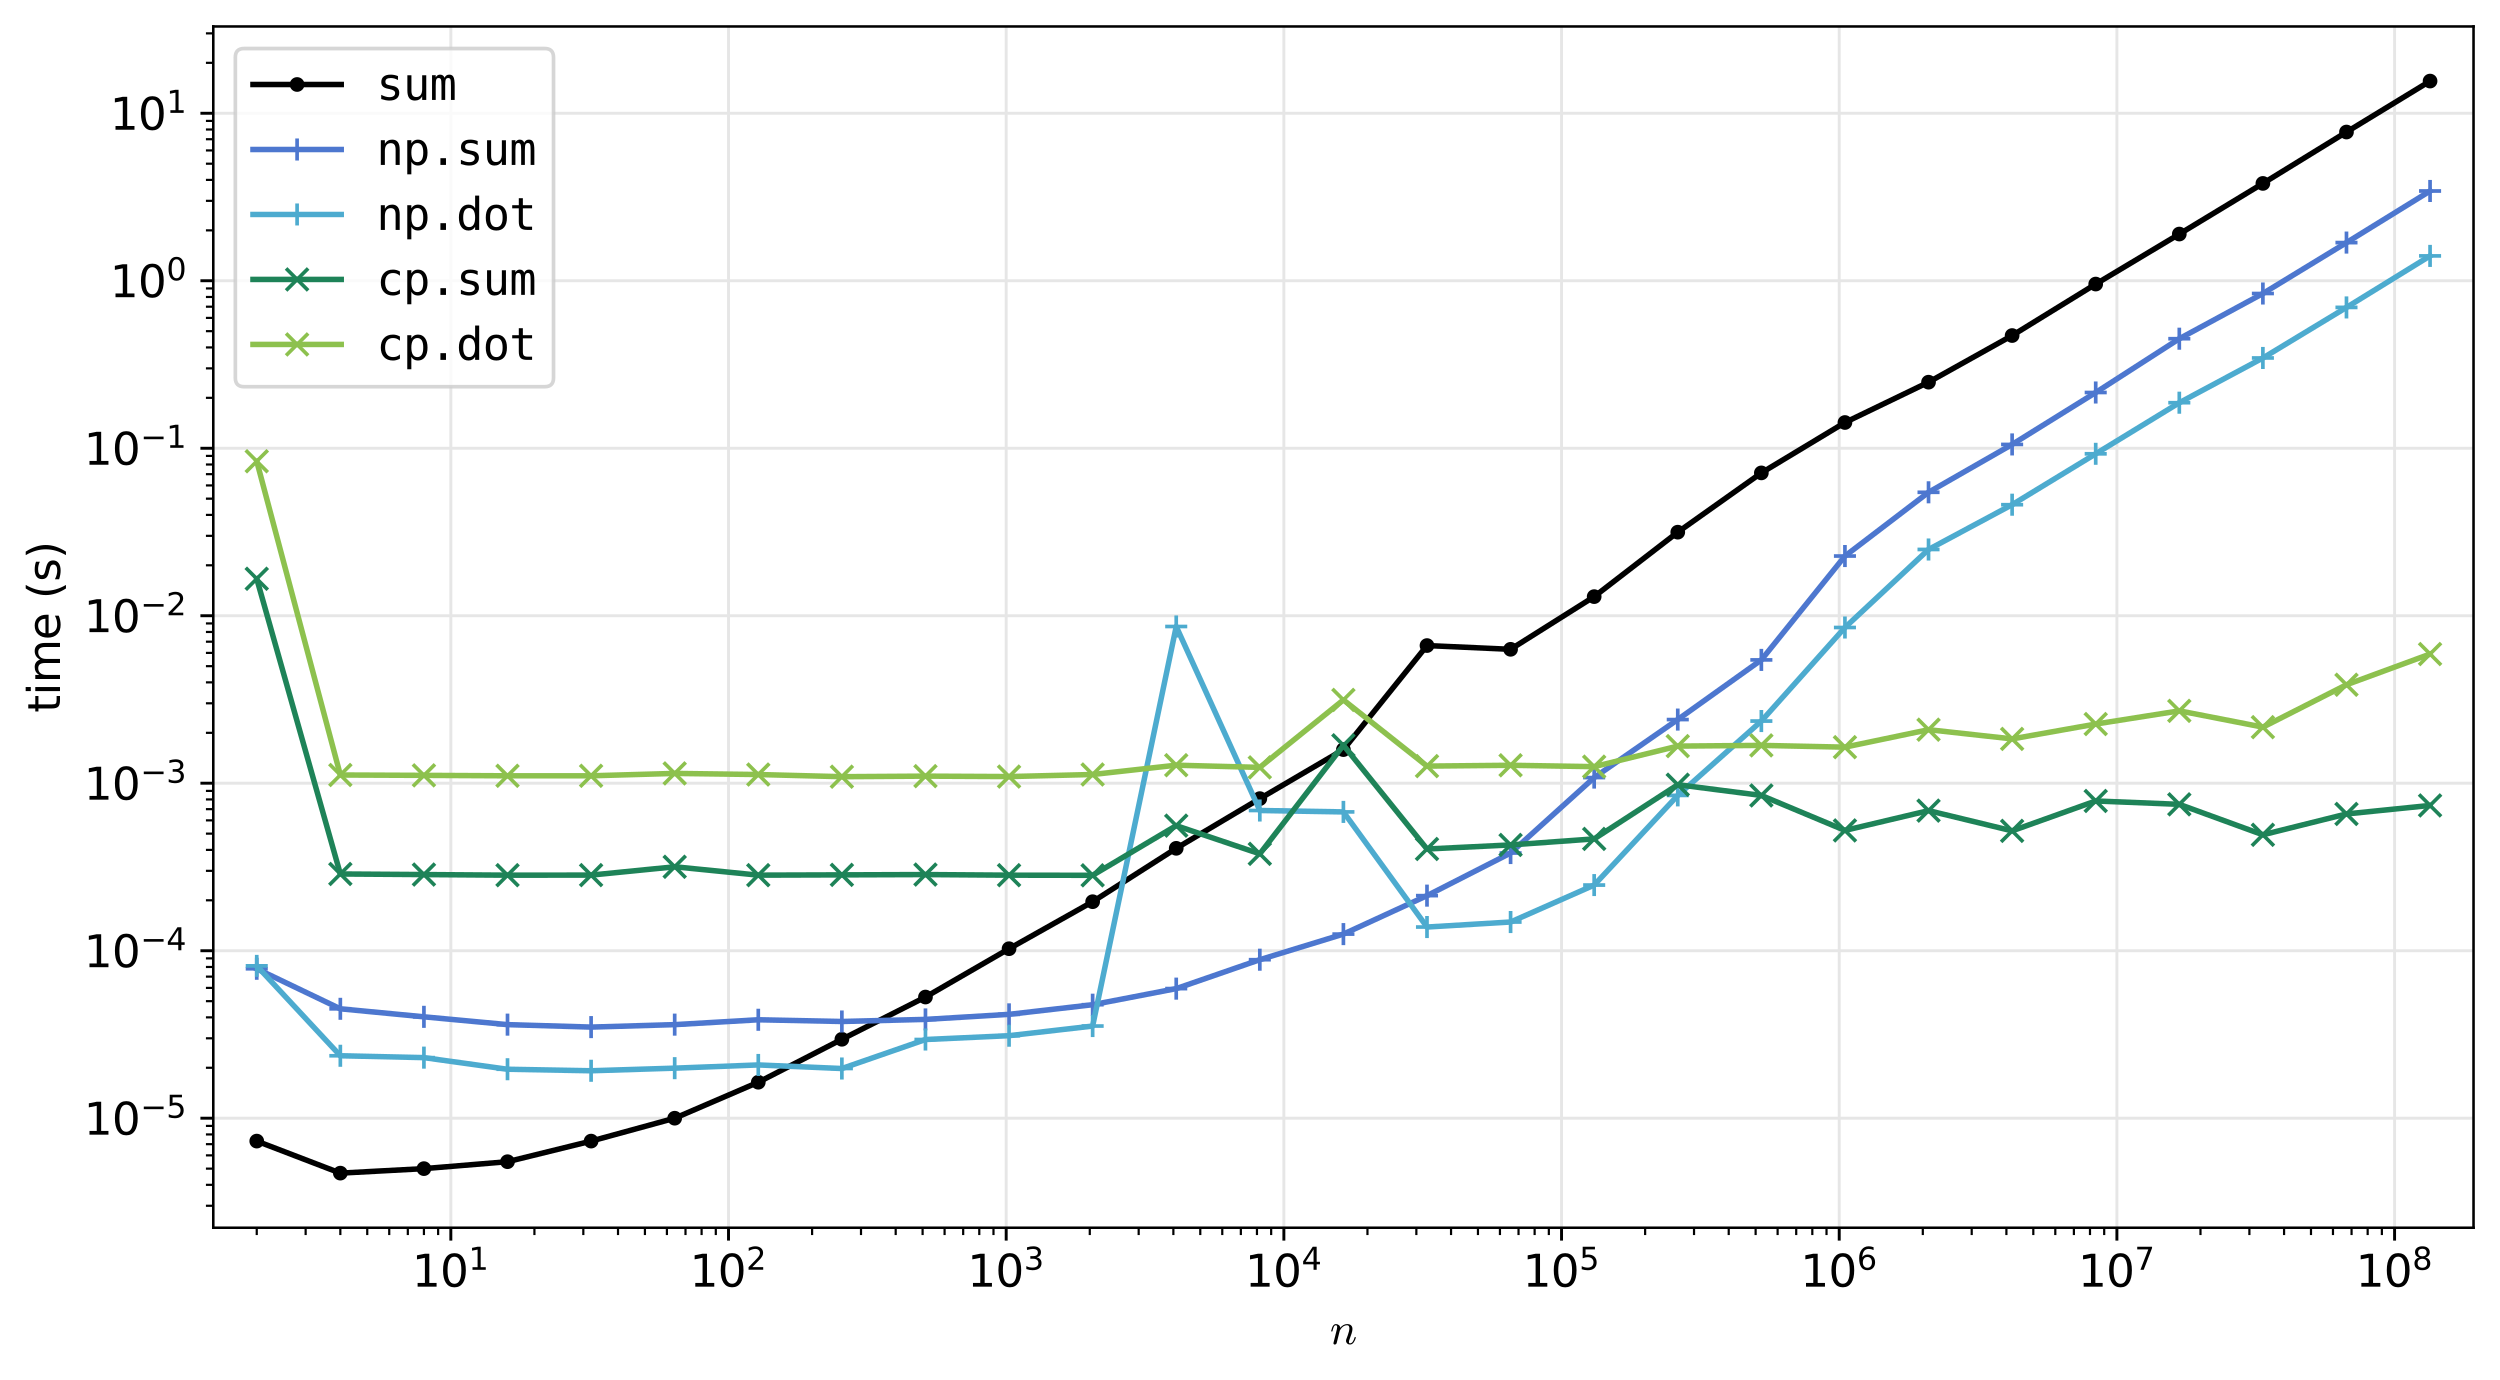 <?xml version="1.0" encoding="utf-8" standalone="no"?>
<!DOCTYPE svg PUBLIC "-//W3C//DTD SVG 1.1//EN"
  "http://www.w3.org/Graphics/SVG/1.1/DTD/svg11.dtd">
<svg xmlns:xlink="http://www.w3.org/1999/xlink" width="680.018pt" height="375.38pt" viewBox="0 0 680.018 375.38" xmlns="http://www.w3.org/2000/svg" version="1.1">
 <defs>
  <style type="text/css">*{stroke-linejoin: round; stroke-linecap: butt}</style>
 </defs>
 <g id="figure_1">
  <g id="patch_1">
   <path d="M 0 375.38 
L 680.018 375.38 
L 680.018 0 
L 0 0 
z
" style="fill: #ffffff"/>
  </g>
  <g id="axes_1">
   <g id="patch_2">
    <path d="M 58.014 333.952 
L 672.818 333.952 
L 672.818 7.2 
L 58.014 7.2 
z
" style="fill: #ffffff"/>
   </g>
   <g id="matplotlib.axis_1">
    <g id="xtick_1">
     <g id="line2d_1">
      <path d="M 122.63 333.952 
L 122.63 7.2 
" clip-path="url(#p103bc9be87)" style="fill: none; stroke: #e6e6e6; stroke-width: 0.8; stroke-linecap: square"/>
     </g>
     <g id="line2d_2">
      <defs>
       <path id="mf8e62b804c" d="M 0 0 
L 0 3.5 
" style="stroke: #000000; stroke-width: 0.8"/>
      </defs>
      <g>
       <use xlink:href="#mf8e62b804c" x="122.63" y="333.952" style="stroke: #000000; stroke-width: 0.8"/>
      </g>
     </g>
     <g id="text_1">
      <!-- $\mathdefault{10^{1}}$ -->
      <g transform="translate(112.07 350.07) scale(0.12 -0.12)">
       <defs>
        <path id="DejaVuSans-31" d="M 794 531 
L 1825 531 
L 1825 4091 
L 703 3866 
L 703 4441 
L 1819 4666 
L 2450 4666 
L 2450 531 
L 3481 531 
L 3481 0 
L 794 0 
L 794 531 
z
" transform="scale(0.016)"/>
        <path id="DejaVuSans-30" d="M 2034 4250 
Q 1547 4250 1301 3770 
Q 1056 3291 1056 2328 
Q 1056 1369 1301 889 
Q 1547 409 2034 409 
Q 2525 409 2770 889 
Q 3016 1369 3016 2328 
Q 3016 3291 2770 3770 
Q 2525 4250 2034 4250 
z
M 2034 4750 
Q 2819 4750 3233 4129 
Q 3647 3509 3647 2328 
Q 3647 1150 3233 529 
Q 2819 -91 2034 -91 
Q 1250 -91 836 529 
Q 422 1150 422 2328 
Q 422 3509 836 4129 
Q 1250 4750 2034 4750 
z
" transform="scale(0.016)"/>
       </defs>
       <use xlink:href="#DejaVuSans-31" transform="translate(0 0.684)"/>
       <use xlink:href="#DejaVuSans-30" transform="translate(63.623 0.684)"/>
       <use xlink:href="#DejaVuSans-31" transform="translate(128.203 38.966) scale(0.7)"/>
      </g>
     </g>
    </g>
    <g id="xtick_2">
     <g id="line2d_3">
      <path d="M 198.16 333.952 
L 198.16 7.2 
" clip-path="url(#p103bc9be87)" style="fill: none; stroke: #e6e6e6; stroke-width: 0.8; stroke-linecap: square"/>
     </g>
     <g id="line2d_4">
      <g>
       <use xlink:href="#mf8e62b804c" x="198.16" y="333.952" style="stroke: #000000; stroke-width: 0.8"/>
      </g>
     </g>
     <g id="text_2">
      <!-- $\mathdefault{10^{2}}$ -->
      <g transform="translate(187.6 350.07) scale(0.12 -0.12)">
       <defs>
        <path id="DejaVuSans-32" d="M 1228 531 
L 3431 531 
L 3431 0 
L 469 0 
L 469 531 
Q 828 903 1448 1529 
Q 2069 2156 2228 2338 
Q 2531 2678 2651 2914 
Q 2772 3150 2772 3378 
Q 2772 3750 2511 3984 
Q 2250 4219 1831 4219 
Q 1534 4219 1204 4116 
Q 875 4013 500 3803 
L 500 4441 
Q 881 4594 1212 4672 
Q 1544 4750 1819 4750 
Q 2544 4750 2975 4387 
Q 3406 4025 3406 3419 
Q 3406 3131 3298 2873 
Q 3191 2616 2906 2266 
Q 2828 2175 2409 1742 
Q 1991 1309 1228 531 
z
" transform="scale(0.016)"/>
       </defs>
       <use xlink:href="#DejaVuSans-31" transform="translate(0 0.766)"/>
       <use xlink:href="#DejaVuSans-30" transform="translate(63.623 0.766)"/>
       <use xlink:href="#DejaVuSans-32" transform="translate(128.203 39.047) scale(0.7)"/>
      </g>
     </g>
    </g>
    <g id="xtick_3">
     <g id="line2d_5">
      <path d="M 273.691 333.952 
L 273.691 7.2 
" clip-path="url(#p103bc9be87)" style="fill: none; stroke: #e6e6e6; stroke-width: 0.8; stroke-linecap: square"/>
     </g>
     <g id="line2d_6">
      <g>
       <use xlink:href="#mf8e62b804c" x="273.691" y="333.952" style="stroke: #000000; stroke-width: 0.8"/>
      </g>
     </g>
     <g id="text_3">
      <!-- $\mathdefault{10^{3}}$ -->
      <g transform="translate(263.131 350.07) scale(0.12 -0.12)">
       <defs>
        <path id="DejaVuSans-33" d="M 2597 2516 
Q 3050 2419 3304 2112 
Q 3559 1806 3559 1356 
Q 3559 666 3084 287 
Q 2609 -91 1734 -91 
Q 1441 -91 1130 -33 
Q 819 25 488 141 
L 488 750 
Q 750 597 1062 519 
Q 1375 441 1716 441 
Q 2309 441 2620 675 
Q 2931 909 2931 1356 
Q 2931 1769 2642 2001 
Q 2353 2234 1838 2234 
L 1294 2234 
L 1294 2753 
L 1863 2753 
Q 2328 2753 2575 2939 
Q 2822 3125 2822 3475 
Q 2822 3834 2567 4026 
Q 2313 4219 1838 4219 
Q 1578 4219 1281 4162 
Q 984 4106 628 3988 
L 628 4550 
Q 988 4650 1302 4700 
Q 1616 4750 1894 4750 
Q 2613 4750 3031 4423 
Q 3450 4097 3450 3541 
Q 3450 3153 3228 2886 
Q 3006 2619 2597 2516 
z
" transform="scale(0.016)"/>
       </defs>
       <use xlink:href="#DejaVuSans-31" transform="translate(0 0.766)"/>
       <use xlink:href="#DejaVuSans-30" transform="translate(63.623 0.766)"/>
       <use xlink:href="#DejaVuSans-33" transform="translate(128.203 39.047) scale(0.7)"/>
      </g>
     </g>
    </g>
    <g id="xtick_4">
     <g id="line2d_7">
      <path d="M 349.221 333.952 
L 349.221 7.2 
" clip-path="url(#p103bc9be87)" style="fill: none; stroke: #e6e6e6; stroke-width: 0.8; stroke-linecap: square"/>
     </g>
     <g id="line2d_8">
      <g>
       <use xlink:href="#mf8e62b804c" x="349.221" y="333.952" style="stroke: #000000; stroke-width: 0.8"/>
      </g>
     </g>
     <g id="text_4">
      <!-- $\mathdefault{10^{4}}$ -->
      <g transform="translate(338.661 350.07) scale(0.12 -0.12)">
       <defs>
        <path id="DejaVuSans-34" d="M 2419 4116 
L 825 1625 
L 2419 1625 
L 2419 4116 
z
M 2253 4666 
L 3047 4666 
L 3047 1625 
L 3713 1625 
L 3713 1100 
L 3047 1100 
L 3047 0 
L 2419 0 
L 2419 1100 
L 313 1100 
L 313 1709 
L 2253 4666 
z
" transform="scale(0.016)"/>
       </defs>
       <use xlink:href="#DejaVuSans-31" transform="translate(0 0.684)"/>
       <use xlink:href="#DejaVuSans-30" transform="translate(63.623 0.684)"/>
       <use xlink:href="#DejaVuSans-34" transform="translate(128.203 38.966) scale(0.7)"/>
      </g>
     </g>
    </g>
    <g id="xtick_5">
     <g id="line2d_9">
      <path d="M 424.751 333.952 
L 424.751 7.2 
" clip-path="url(#p103bc9be87)" style="fill: none; stroke: #e6e6e6; stroke-width: 0.8; stroke-linecap: square"/>
     </g>
     <g id="line2d_10">
      <g>
       <use xlink:href="#mf8e62b804c" x="424.751" y="333.952" style="stroke: #000000; stroke-width: 0.8"/>
      </g>
     </g>
     <g id="text_5">
      <!-- $\mathdefault{10^{5}}$ -->
      <g transform="translate(414.191 350.07) scale(0.12 -0.12)">
       <defs>
        <path id="DejaVuSans-35" d="M 691 4666 
L 3169 4666 
L 3169 4134 
L 1269 4134 
L 1269 2991 
Q 1406 3038 1543 3061 
Q 1681 3084 1819 3084 
Q 2600 3084 3056 2656 
Q 3513 2228 3513 1497 
Q 3513 744 3044 326 
Q 2575 -91 1722 -91 
Q 1428 -91 1123 -41 
Q 819 9 494 109 
L 494 744 
Q 775 591 1075 516 
Q 1375 441 1709 441 
Q 2250 441 2565 725 
Q 2881 1009 2881 1497 
Q 2881 1984 2565 2268 
Q 2250 2553 1709 2553 
Q 1456 2553 1204 2497 
Q 953 2441 691 2322 
L 691 4666 
z
" transform="scale(0.016)"/>
       </defs>
       <use xlink:href="#DejaVuSans-31" transform="translate(0 0.684)"/>
       <use xlink:href="#DejaVuSans-30" transform="translate(63.623 0.684)"/>
       <use xlink:href="#DejaVuSans-35" transform="translate(128.203 38.966) scale(0.7)"/>
      </g>
     </g>
    </g>
    <g id="xtick_6">
     <g id="line2d_11">
      <path d="M 500.281 333.952 
L 500.281 7.2 
" clip-path="url(#p103bc9be87)" style="fill: none; stroke: #e6e6e6; stroke-width: 0.8; stroke-linecap: square"/>
     </g>
     <g id="line2d_12">
      <g>
       <use xlink:href="#mf8e62b804c" x="500.281" y="333.952" style="stroke: #000000; stroke-width: 0.8"/>
      </g>
     </g>
     <g id="text_6">
      <!-- $\mathdefault{10^{6}}$ -->
      <g transform="translate(489.721 350.07) scale(0.12 -0.12)">
       <defs>
        <path id="DejaVuSans-36" d="M 2113 2584 
Q 1688 2584 1439 2293 
Q 1191 2003 1191 1497 
Q 1191 994 1439 701 
Q 1688 409 2113 409 
Q 2538 409 2786 701 
Q 3034 994 3034 1497 
Q 3034 2003 2786 2293 
Q 2538 2584 2113 2584 
z
M 3366 4563 
L 3366 3988 
Q 3128 4100 2886 4159 
Q 2644 4219 2406 4219 
Q 1781 4219 1451 3797 
Q 1122 3375 1075 2522 
Q 1259 2794 1537 2939 
Q 1816 3084 2150 3084 
Q 2853 3084 3261 2657 
Q 3669 2231 3669 1497 
Q 3669 778 3244 343 
Q 2819 -91 2113 -91 
Q 1303 -91 875 529 
Q 447 1150 447 2328 
Q 447 3434 972 4092 
Q 1497 4750 2381 4750 
Q 2619 4750 2861 4703 
Q 3103 4656 3366 4563 
z
" transform="scale(0.016)"/>
       </defs>
       <use xlink:href="#DejaVuSans-31" transform="translate(0 0.766)"/>
       <use xlink:href="#DejaVuSans-30" transform="translate(63.623 0.766)"/>
       <use xlink:href="#DejaVuSans-36" transform="translate(128.203 39.047) scale(0.7)"/>
      </g>
     </g>
    </g>
    <g id="xtick_7">
     <g id="line2d_13">
      <path d="M 575.812 333.952 
L 575.812 7.2 
" clip-path="url(#p103bc9be87)" style="fill: none; stroke: #e6e6e6; stroke-width: 0.8; stroke-linecap: square"/>
     </g>
     <g id="line2d_14">
      <g>
       <use xlink:href="#mf8e62b804c" x="575.812" y="333.952" style="stroke: #000000; stroke-width: 0.8"/>
      </g>
     </g>
     <g id="text_7">
      <!-- $\mathdefault{10^{7}}$ -->
      <g transform="translate(565.252 350.07) scale(0.12 -0.12)">
       <defs>
        <path id="DejaVuSans-37" d="M 525 4666 
L 3525 4666 
L 3525 4397 
L 1831 0 
L 1172 0 
L 2766 4134 
L 525 4134 
L 525 4666 
z
" transform="scale(0.016)"/>
       </defs>
       <use xlink:href="#DejaVuSans-31" transform="translate(0 0.684)"/>
       <use xlink:href="#DejaVuSans-30" transform="translate(63.623 0.684)"/>
       <use xlink:href="#DejaVuSans-37" transform="translate(128.203 38.966) scale(0.7)"/>
      </g>
     </g>
    </g>
    <g id="xtick_8">
     <g id="line2d_15">
      <path d="M 651.342 333.952 
L 651.342 7.2 
" clip-path="url(#p103bc9be87)" style="fill: none; stroke: #e6e6e6; stroke-width: 0.8; stroke-linecap: square"/>
     </g>
     <g id="line2d_16">
      <g>
       <use xlink:href="#mf8e62b804c" x="651.342" y="333.952" style="stroke: #000000; stroke-width: 0.8"/>
      </g>
     </g>
     <g id="text_8">
      <!-- $\mathdefault{10^{8}}$ -->
      <g transform="translate(640.782 350.07) scale(0.12 -0.12)">
       <defs>
        <path id="DejaVuSans-38" d="M 2034 2216 
Q 1584 2216 1326 1975 
Q 1069 1734 1069 1313 
Q 1069 891 1326 650 
Q 1584 409 2034 409 
Q 2484 409 2743 651 
Q 3003 894 3003 1313 
Q 3003 1734 2745 1975 
Q 2488 2216 2034 2216 
z
M 1403 2484 
Q 997 2584 770 2862 
Q 544 3141 544 3541 
Q 544 4100 942 4425 
Q 1341 4750 2034 4750 
Q 2731 4750 3128 4425 
Q 3525 4100 3525 3541 
Q 3525 3141 3298 2862 
Q 3072 2584 2669 2484 
Q 3125 2378 3379 2068 
Q 3634 1759 3634 1313 
Q 3634 634 3220 271 
Q 2806 -91 2034 -91 
Q 1263 -91 848 271 
Q 434 634 434 1313 
Q 434 1759 690 2068 
Q 947 2378 1403 2484 
z
M 1172 3481 
Q 1172 3119 1398 2916 
Q 1625 2713 2034 2713 
Q 2441 2713 2670 2916 
Q 2900 3119 2900 3481 
Q 2900 3844 2670 4047 
Q 2441 4250 2034 4250 
Q 1625 4250 1398 4047 
Q 1172 3844 1172 3481 
z
" transform="scale(0.016)"/>
       </defs>
       <use xlink:href="#DejaVuSans-31" transform="translate(0 0.766)"/>
       <use xlink:href="#DejaVuSans-30" transform="translate(63.623 0.766)"/>
       <use xlink:href="#DejaVuSans-38" transform="translate(128.203 39.047) scale(0.7)"/>
      </g>
     </g>
    </g>
    <g id="xtick_9">
     <g id="line2d_17">
      <defs>
       <path id="m9744d63122" d="M 0 0 
L 0 2 
" style="stroke: #000000; stroke-width: 0.6"/>
      </defs>
      <g>
       <use xlink:href="#m9744d63122" x="69.837" y="333.952" style="stroke: #000000; stroke-width: 0.6"/>
      </g>
     </g>
    </g>
    <g id="xtick_10">
     <g id="line2d_18">
      <g>
       <use xlink:href="#m9744d63122" x="83.137" y="333.952" style="stroke: #000000; stroke-width: 0.6"/>
      </g>
     </g>
    </g>
    <g id="xtick_11">
     <g id="line2d_19">
      <g>
       <use xlink:href="#m9744d63122" x="92.574" y="333.952" style="stroke: #000000; stroke-width: 0.6"/>
      </g>
     </g>
    </g>
    <g id="xtick_12">
     <g id="line2d_20">
      <g>
       <use xlink:href="#m9744d63122" x="99.893" y="333.952" style="stroke: #000000; stroke-width: 0.6"/>
      </g>
     </g>
    </g>
    <g id="xtick_13">
     <g id="line2d_21">
      <g>
       <use xlink:href="#m9744d63122" x="105.874" y="333.952" style="stroke: #000000; stroke-width: 0.6"/>
      </g>
     </g>
    </g>
    <g id="xtick_14">
     <g id="line2d_22">
      <g>
       <use xlink:href="#m9744d63122" x="110.93" y="333.952" style="stroke: #000000; stroke-width: 0.6"/>
      </g>
     </g>
    </g>
    <g id="xtick_15">
     <g id="line2d_23">
      <g>
       <use xlink:href="#m9744d63122" x="115.311" y="333.952" style="stroke: #000000; stroke-width: 0.6"/>
      </g>
     </g>
    </g>
    <g id="xtick_16">
     <g id="line2d_24">
      <g>
       <use xlink:href="#m9744d63122" x="119.174" y="333.952" style="stroke: #000000; stroke-width: 0.6"/>
      </g>
     </g>
    </g>
    <g id="xtick_17">
     <g id="line2d_25">
      <g>
       <use xlink:href="#m9744d63122" x="145.367" y="333.952" style="stroke: #000000; stroke-width: 0.6"/>
      </g>
     </g>
    </g>
    <g id="xtick_18">
     <g id="line2d_26">
      <g>
       <use xlink:href="#m9744d63122" x="158.667" y="333.952" style="stroke: #000000; stroke-width: 0.6"/>
      </g>
     </g>
    </g>
    <g id="xtick_19">
     <g id="line2d_27">
      <g>
       <use xlink:href="#m9744d63122" x="168.104" y="333.952" style="stroke: #000000; stroke-width: 0.6"/>
      </g>
     </g>
    </g>
    <g id="xtick_20">
     <g id="line2d_28">
      <g>
       <use xlink:href="#m9744d63122" x="175.424" y="333.952" style="stroke: #000000; stroke-width: 0.6"/>
      </g>
     </g>
    </g>
    <g id="xtick_21">
     <g id="line2d_29">
      <g>
       <use xlink:href="#m9744d63122" x="181.404" y="333.952" style="stroke: #000000; stroke-width: 0.6"/>
      </g>
     </g>
    </g>
    <g id="xtick_22">
     <g id="line2d_30">
      <g>
       <use xlink:href="#m9744d63122" x="186.461" y="333.952" style="stroke: #000000; stroke-width: 0.6"/>
      </g>
     </g>
    </g>
    <g id="xtick_23">
     <g id="line2d_31">
      <g>
       <use xlink:href="#m9744d63122" x="190.841" y="333.952" style="stroke: #000000; stroke-width: 0.6"/>
      </g>
     </g>
    </g>
    <g id="xtick_24">
     <g id="line2d_32">
      <g>
       <use xlink:href="#m9744d63122" x="194.704" y="333.952" style="stroke: #000000; stroke-width: 0.6"/>
      </g>
     </g>
    </g>
    <g id="xtick_25">
     <g id="line2d_33">
      <g>
       <use xlink:href="#m9744d63122" x="220.897" y="333.952" style="stroke: #000000; stroke-width: 0.6"/>
      </g>
     </g>
    </g>
    <g id="xtick_26">
     <g id="line2d_34">
      <g>
       <use xlink:href="#m9744d63122" x="234.198" y="333.952" style="stroke: #000000; stroke-width: 0.6"/>
      </g>
     </g>
    </g>
    <g id="xtick_27">
     <g id="line2d_35">
      <g>
       <use xlink:href="#m9744d63122" x="243.634" y="333.952" style="stroke: #000000; stroke-width: 0.6"/>
      </g>
     </g>
    </g>
    <g id="xtick_28">
     <g id="line2d_36">
      <g>
       <use xlink:href="#m9744d63122" x="250.954" y="333.952" style="stroke: #000000; stroke-width: 0.6"/>
      </g>
     </g>
    </g>
    <g id="xtick_29">
     <g id="line2d_37">
      <g>
       <use xlink:href="#m9744d63122" x="256.934" y="333.952" style="stroke: #000000; stroke-width: 0.6"/>
      </g>
     </g>
    </g>
    <g id="xtick_30">
     <g id="line2d_38">
      <g>
       <use xlink:href="#m9744d63122" x="261.991" y="333.952" style="stroke: #000000; stroke-width: 0.6"/>
      </g>
     </g>
    </g>
    <g id="xtick_31">
     <g id="line2d_39">
      <g>
       <use xlink:href="#m9744d63122" x="266.371" y="333.952" style="stroke: #000000; stroke-width: 0.6"/>
      </g>
     </g>
    </g>
    <g id="xtick_32">
     <g id="line2d_40">
      <g>
       <use xlink:href="#m9744d63122" x="270.235" y="333.952" style="stroke: #000000; stroke-width: 0.6"/>
      </g>
     </g>
    </g>
    <g id="xtick_33">
     <g id="line2d_41">
      <g>
       <use xlink:href="#m9744d63122" x="296.428" y="333.952" style="stroke: #000000; stroke-width: 0.6"/>
      </g>
     </g>
    </g>
    <g id="xtick_34">
     <g id="line2d_42">
      <g>
       <use xlink:href="#m9744d63122" x="309.728" y="333.952" style="stroke: #000000; stroke-width: 0.6"/>
      </g>
     </g>
    </g>
    <g id="xtick_35">
     <g id="line2d_43">
      <g>
       <use xlink:href="#m9744d63122" x="319.164" y="333.952" style="stroke: #000000; stroke-width: 0.6"/>
      </g>
     </g>
    </g>
    <g id="xtick_36">
     <g id="line2d_44">
      <g>
       <use xlink:href="#m9744d63122" x="326.484" y="333.952" style="stroke: #000000; stroke-width: 0.6"/>
      </g>
     </g>
    </g>
    <g id="xtick_37">
     <g id="line2d_45">
      <g>
       <use xlink:href="#m9744d63122" x="332.465" y="333.952" style="stroke: #000000; stroke-width: 0.6"/>
      </g>
     </g>
    </g>
    <g id="xtick_38">
     <g id="line2d_46">
      <g>
       <use xlink:href="#m9744d63122" x="337.521" y="333.952" style="stroke: #000000; stroke-width: 0.6"/>
      </g>
     </g>
    </g>
    <g id="xtick_39">
     <g id="line2d_47">
      <g>
       <use xlink:href="#m9744d63122" x="341.901" y="333.952" style="stroke: #000000; stroke-width: 0.6"/>
      </g>
     </g>
    </g>
    <g id="xtick_40">
     <g id="line2d_48">
      <g>
       <use xlink:href="#m9744d63122" x="345.765" y="333.952" style="stroke: #000000; stroke-width: 0.6"/>
      </g>
     </g>
    </g>
    <g id="xtick_41">
     <g id="line2d_49">
      <g>
       <use xlink:href="#m9744d63122" x="371.958" y="333.952" style="stroke: #000000; stroke-width: 0.6"/>
      </g>
     </g>
    </g>
    <g id="xtick_42">
     <g id="line2d_50">
      <g>
       <use xlink:href="#m9744d63122" x="385.258" y="333.952" style="stroke: #000000; stroke-width: 0.6"/>
      </g>
     </g>
    </g>
    <g id="xtick_43">
     <g id="line2d_51">
      <g>
       <use xlink:href="#m9744d63122" x="394.695" y="333.952" style="stroke: #000000; stroke-width: 0.6"/>
      </g>
     </g>
    </g>
    <g id="xtick_44">
     <g id="line2d_52">
      <g>
       <use xlink:href="#m9744d63122" x="402.014" y="333.952" style="stroke: #000000; stroke-width: 0.6"/>
      </g>
     </g>
    </g>
    <g id="xtick_45">
     <g id="line2d_53">
      <g>
       <use xlink:href="#m9744d63122" x="407.995" y="333.952" style="stroke: #000000; stroke-width: 0.6"/>
      </g>
     </g>
    </g>
    <g id="xtick_46">
     <g id="line2d_54">
      <g>
       <use xlink:href="#m9744d63122" x="413.051" y="333.952" style="stroke: #000000; stroke-width: 0.6"/>
      </g>
     </g>
    </g>
    <g id="xtick_47">
     <g id="line2d_55">
      <g>
       <use xlink:href="#m9744d63122" x="417.431" y="333.952" style="stroke: #000000; stroke-width: 0.6"/>
      </g>
     </g>
    </g>
    <g id="xtick_48">
     <g id="line2d_56">
      <g>
       <use xlink:href="#m9744d63122" x="421.295" y="333.952" style="stroke: #000000; stroke-width: 0.6"/>
      </g>
     </g>
    </g>
    <g id="xtick_49">
     <g id="line2d_57">
      <g>
       <use xlink:href="#m9744d63122" x="447.488" y="333.952" style="stroke: #000000; stroke-width: 0.6"/>
      </g>
     </g>
    </g>
    <g id="xtick_50">
     <g id="line2d_58">
      <g>
       <use xlink:href="#m9744d63122" x="460.788" y="333.952" style="stroke: #000000; stroke-width: 0.6"/>
      </g>
     </g>
    </g>
    <g id="xtick_51">
     <g id="line2d_59">
      <g>
       <use xlink:href="#m9744d63122" x="470.225" y="333.952" style="stroke: #000000; stroke-width: 0.6"/>
      </g>
     </g>
    </g>
    <g id="xtick_52">
     <g id="line2d_60">
      <g>
       <use xlink:href="#m9744d63122" x="477.544" y="333.952" style="stroke: #000000; stroke-width: 0.6"/>
      </g>
     </g>
    </g>
    <g id="xtick_53">
     <g id="line2d_61">
      <g>
       <use xlink:href="#m9744d63122" x="483.525" y="333.952" style="stroke: #000000; stroke-width: 0.6"/>
      </g>
     </g>
    </g>
    <g id="xtick_54">
     <g id="line2d_62">
      <g>
       <use xlink:href="#m9744d63122" x="488.582" y="333.952" style="stroke: #000000; stroke-width: 0.6"/>
      </g>
     </g>
    </g>
    <g id="xtick_55">
     <g id="line2d_63">
      <g>
       <use xlink:href="#m9744d63122" x="492.962" y="333.952" style="stroke: #000000; stroke-width: 0.6"/>
      </g>
     </g>
    </g>
    <g id="xtick_56">
     <g id="line2d_64">
      <g>
       <use xlink:href="#m9744d63122" x="496.825" y="333.952" style="stroke: #000000; stroke-width: 0.6"/>
      </g>
     </g>
    </g>
    <g id="xtick_57">
     <g id="line2d_65">
      <g>
       <use xlink:href="#m9744d63122" x="523.018" y="333.952" style="stroke: #000000; stroke-width: 0.6"/>
      </g>
     </g>
    </g>
    <g id="xtick_58">
     <g id="line2d_66">
      <g>
       <use xlink:href="#m9744d63122" x="536.318" y="333.952" style="stroke: #000000; stroke-width: 0.6"/>
      </g>
     </g>
    </g>
    <g id="xtick_59">
     <g id="line2d_67">
      <g>
       <use xlink:href="#m9744d63122" x="545.755" y="333.952" style="stroke: #000000; stroke-width: 0.6"/>
      </g>
     </g>
    </g>
    <g id="xtick_60">
     <g id="line2d_68">
      <g>
       <use xlink:href="#m9744d63122" x="553.075" y="333.952" style="stroke: #000000; stroke-width: 0.6"/>
      </g>
     </g>
    </g>
    <g id="xtick_61">
     <g id="line2d_69">
      <g>
       <use xlink:href="#m9744d63122" x="559.055" y="333.952" style="stroke: #000000; stroke-width: 0.6"/>
      </g>
     </g>
    </g>
    <g id="xtick_62">
     <g id="line2d_70">
      <g>
       <use xlink:href="#m9744d63122" x="564.112" y="333.952" style="stroke: #000000; stroke-width: 0.6"/>
      </g>
     </g>
    </g>
    <g id="xtick_63">
     <g id="line2d_71">
      <g>
       <use xlink:href="#m9744d63122" x="568.492" y="333.952" style="stroke: #000000; stroke-width: 0.6"/>
      </g>
     </g>
    </g>
    <g id="xtick_64">
     <g id="line2d_72">
      <g>
       <use xlink:href="#m9744d63122" x="572.355" y="333.952" style="stroke: #000000; stroke-width: 0.6"/>
      </g>
     </g>
    </g>
    <g id="xtick_65">
     <g id="line2d_73">
      <g>
       <use xlink:href="#m9744d63122" x="598.548" y="333.952" style="stroke: #000000; stroke-width: 0.6"/>
      </g>
     </g>
    </g>
    <g id="xtick_66">
     <g id="line2d_74">
      <g>
       <use xlink:href="#m9744d63122" x="611.849" y="333.952" style="stroke: #000000; stroke-width: 0.6"/>
      </g>
     </g>
    </g>
    <g id="xtick_67">
     <g id="line2d_75">
      <g>
       <use xlink:href="#m9744d63122" x="621.285" y="333.952" style="stroke: #000000; stroke-width: 0.6"/>
      </g>
     </g>
    </g>
    <g id="xtick_68">
     <g id="line2d_76">
      <g>
       <use xlink:href="#m9744d63122" x="628.605" y="333.952" style="stroke: #000000; stroke-width: 0.6"/>
      </g>
     </g>
    </g>
    <g id="xtick_69">
     <g id="line2d_77">
      <g>
       <use xlink:href="#m9744d63122" x="634.585" y="333.952" style="stroke: #000000; stroke-width: 0.6"/>
      </g>
     </g>
    </g>
    <g id="xtick_70">
     <g id="line2d_78">
      <g>
       <use xlink:href="#m9744d63122" x="639.642" y="333.952" style="stroke: #000000; stroke-width: 0.6"/>
      </g>
     </g>
    </g>
    <g id="xtick_71">
     <g id="line2d_79">
      <g>
       <use xlink:href="#m9744d63122" x="644.022" y="333.952" style="stroke: #000000; stroke-width: 0.6"/>
      </g>
     </g>
    </g>
    <g id="xtick_72">
     <g id="line2d_80">
      <g>
       <use xlink:href="#m9744d63122" x="647.886" y="333.952" style="stroke: #000000; stroke-width: 0.6"/>
      </g>
     </g>
    </g>
    <g id="text_9">
     <!-- $n$ -->
     <g transform="translate(361.756 365.684) scale(0.12 -0.12)">
      <defs>
       <path id="Cmmi10-6e" d="M 494 109 
Q 494 147 500 166 
L 978 2075 
Q 1025 2253 1025 2388 
Q 1025 2663 838 2663 
Q 638 2663 541 2423 
Q 444 2184 353 1819 
Q 353 1800 334 1789 
Q 316 1778 300 1778 
L 225 1778 
Q 203 1778 187 1801 
Q 172 1825 172 1844 
Q 241 2122 305 2315 
Q 369 2509 505 2668 
Q 641 2828 844 2828 
Q 1084 2828 1268 2676 
Q 1453 2525 1453 2291 
Q 1644 2541 1900 2684 
Q 2156 2828 2444 2828 
Q 2672 2828 2837 2750 
Q 3003 2672 3095 2514 
Q 3188 2356 3188 2138 
Q 3188 1875 3070 1503 
Q 2953 1131 2778 672 
Q 2688 463 2688 288 
Q 2688 97 2834 97 
Q 3084 97 3251 365 
Q 3419 634 3488 941 
Q 3500 978 3541 978 
L 3616 978 
Q 3641 978 3658 962 
Q 3675 947 3675 922 
Q 3675 916 3669 903 
Q 3581 541 3364 234 
Q 3147 -72 2822 -72 
Q 2597 -72 2437 83 
Q 2278 238 2278 459 
Q 2278 578 2328 709 
Q 2409 919 2514 1209 
Q 2619 1500 2686 1765 
Q 2753 2031 2753 2234 
Q 2753 2413 2679 2538 
Q 2606 2663 2431 2663 
Q 2197 2663 2000 2559 
Q 1803 2456 1656 2286 
Q 1509 2116 1388 1881 
L 953 141 
Q 931 53 854 -9 
Q 778 -72 684 -72 
Q 606 -72 550 -22 
Q 494 28 494 109 
z
" transform="scale(0.016)"/>
      </defs>
      <use xlink:href="#Cmmi10-6e" transform="translate(0 0.812)"/>
     </g>
    </g>
   </g>
   <g id="matplotlib.axis_2">
    <g id="ytick_1">
     <g id="line2d_81">
      <path d="M 58.014 304.161 
L 672.818 304.161 
" clip-path="url(#p103bc9be87)" style="fill: none; stroke: #e6e6e6; stroke-width: 0.8; stroke-linecap: square"/>
     </g>
     <g id="line2d_82">
      <defs>
       <path id="mfbc9eb3a8b" d="M 0 0 
L -3.5 0 
" style="stroke: #000000; stroke-width: 0.8"/>
      </defs>
      <g>
       <use xlink:href="#mfbc9eb3a8b" x="58.014" y="304.161" style="stroke: #000000; stroke-width: 0.8"/>
      </g>
     </g>
     <g id="text_10">
      <!-- $\mathdefault{10^{-5}}$ -->
      <g transform="translate(22.814 308.72) scale(0.12 -0.12)">
       <defs>
        <path id="DejaVuSans-2212" d="M 678 2272 
L 4684 2272 
L 4684 1741 
L 678 1741 
L 678 2272 
z
" transform="scale(0.016)"/>
       </defs>
       <use xlink:href="#DejaVuSans-31" transform="translate(0 0.684)"/>
       <use xlink:href="#DejaVuSans-30" transform="translate(63.623 0.684)"/>
       <use xlink:href="#DejaVuSans-2212" transform="translate(128.203 38.966) scale(0.7)"/>
       <use xlink:href="#DejaVuSans-35" transform="translate(186.855 38.966) scale(0.7)"/>
      </g>
     </g>
    </g>
    <g id="ytick_2">
     <g id="line2d_83">
      <path d="M 58.014 258.603 
L 672.818 258.603 
" clip-path="url(#p103bc9be87)" style="fill: none; stroke: #e6e6e6; stroke-width: 0.8; stroke-linecap: square"/>
     </g>
     <g id="line2d_84">
      <g>
       <use xlink:href="#mfbc9eb3a8b" x="58.014" y="258.603" style="stroke: #000000; stroke-width: 0.8"/>
      </g>
     </g>
     <g id="text_11">
      <!-- $\mathdefault{10^{-4}}$ -->
      <g transform="translate(22.814 263.162) scale(0.12 -0.12)">
       <use xlink:href="#DejaVuSans-31" transform="translate(0 0.684)"/>
       <use xlink:href="#DejaVuSans-30" transform="translate(63.623 0.684)"/>
       <use xlink:href="#DejaVuSans-2212" transform="translate(128.203 38.966) scale(0.7)"/>
       <use xlink:href="#DejaVuSans-34" transform="translate(186.855 38.966) scale(0.7)"/>
      </g>
     </g>
    </g>
    <g id="ytick_3">
     <g id="line2d_85">
      <path d="M 58.014 213.044 
L 672.818 213.044 
" clip-path="url(#p103bc9be87)" style="fill: none; stroke: #e6e6e6; stroke-width: 0.8; stroke-linecap: square"/>
     </g>
     <g id="line2d_86">
      <g>
       <use xlink:href="#mfbc9eb3a8b" x="58.014" y="213.044" style="stroke: #000000; stroke-width: 0.8"/>
      </g>
     </g>
     <g id="text_12">
      <!-- $\mathdefault{10^{-3}}$ -->
      <g transform="translate(22.814 217.603) scale(0.12 -0.12)">
       <use xlink:href="#DejaVuSans-31" transform="translate(0 0.766)"/>
       <use xlink:href="#DejaVuSans-30" transform="translate(63.623 0.766)"/>
       <use xlink:href="#DejaVuSans-2212" transform="translate(128.203 39.047) scale(0.7)"/>
       <use xlink:href="#DejaVuSans-33" transform="translate(186.855 39.047) scale(0.7)"/>
      </g>
     </g>
    </g>
    <g id="ytick_4">
     <g id="line2d_87">
      <path d="M 58.014 167.485 
L 672.818 167.485 
" clip-path="url(#p103bc9be87)" style="fill: none; stroke: #e6e6e6; stroke-width: 0.8; stroke-linecap: square"/>
     </g>
     <g id="line2d_88">
      <g>
       <use xlink:href="#mfbc9eb3a8b" x="58.014" y="167.485" style="stroke: #000000; stroke-width: 0.8"/>
      </g>
     </g>
     <g id="text_13">
      <!-- $\mathdefault{10^{-2}}$ -->
      <g transform="translate(22.814 172.044) scale(0.12 -0.12)">
       <use xlink:href="#DejaVuSans-31" transform="translate(0 0.766)"/>
       <use xlink:href="#DejaVuSans-30" transform="translate(63.623 0.766)"/>
       <use xlink:href="#DejaVuSans-2212" transform="translate(128.203 39.047) scale(0.7)"/>
       <use xlink:href="#DejaVuSans-32" transform="translate(186.855 39.047) scale(0.7)"/>
      </g>
     </g>
    </g>
    <g id="ytick_5">
     <g id="line2d_89">
      <path d="M 58.014 121.927 
L 672.818 121.927 
" clip-path="url(#p103bc9be87)" style="fill: none; stroke: #e6e6e6; stroke-width: 0.8; stroke-linecap: square"/>
     </g>
     <g id="line2d_90">
      <g>
       <use xlink:href="#mfbc9eb3a8b" x="58.014" y="121.927" style="stroke: #000000; stroke-width: 0.8"/>
      </g>
     </g>
     <g id="text_14">
      <!-- $\mathdefault{10^{-1}}$ -->
      <g transform="translate(22.814 126.486) scale(0.12 -0.12)">
       <use xlink:href="#DejaVuSans-31" transform="translate(0 0.684)"/>
       <use xlink:href="#DejaVuSans-30" transform="translate(63.623 0.684)"/>
       <use xlink:href="#DejaVuSans-2212" transform="translate(128.203 38.966) scale(0.7)"/>
       <use xlink:href="#DejaVuSans-31" transform="translate(186.855 38.966) scale(0.7)"/>
      </g>
     </g>
    </g>
    <g id="ytick_6">
     <g id="line2d_91">
      <path d="M 58.014 76.368 
L 672.818 76.368 
" clip-path="url(#p103bc9be87)" style="fill: none; stroke: #e6e6e6; stroke-width: 0.8; stroke-linecap: square"/>
     </g>
     <g id="line2d_92">
      <g>
       <use xlink:href="#mfbc9eb3a8b" x="58.014" y="76.368" style="stroke: #000000; stroke-width: 0.8"/>
      </g>
     </g>
     <g id="text_15">
      <!-- $\mathdefault{10^{0}}$ -->
      <g transform="translate(29.894 80.927) scale(0.12 -0.12)">
       <use xlink:href="#DejaVuSans-31" transform="translate(0 0.766)"/>
       <use xlink:href="#DejaVuSans-30" transform="translate(63.623 0.766)"/>
       <use xlink:href="#DejaVuSans-30" transform="translate(128.203 39.047) scale(0.7)"/>
      </g>
     </g>
    </g>
    <g id="ytick_7">
     <g id="line2d_93">
      <path d="M 58.014 30.81 
L 672.818 30.81 
" clip-path="url(#p103bc9be87)" style="fill: none; stroke: #e6e6e6; stroke-width: 0.8; stroke-linecap: square"/>
     </g>
     <g id="line2d_94">
      <g>
       <use xlink:href="#mfbc9eb3a8b" x="58.014" y="30.81" style="stroke: #000000; stroke-width: 0.8"/>
      </g>
     </g>
     <g id="text_16">
      <!-- $\mathdefault{10^{1}}$ -->
      <g transform="translate(29.894 35.369) scale(0.12 -0.12)">
       <use xlink:href="#DejaVuSans-31" transform="translate(0 0.684)"/>
       <use xlink:href="#DejaVuSans-30" transform="translate(63.623 0.684)"/>
       <use xlink:href="#DejaVuSans-31" transform="translate(128.203 38.966) scale(0.7)"/>
      </g>
     </g>
    </g>
    <g id="ytick_8">
     <g id="line2d_95">
      <defs>
       <path id="m95035dad1e" d="M 0 0 
L -2 0 
" style="stroke: #000000; stroke-width: 0.6"/>
      </defs>
      <g>
       <use xlink:href="#m95035dad1e" x="58.014" y="327.983" style="stroke: #000000; stroke-width: 0.6"/>
      </g>
     </g>
    </g>
    <g id="ytick_9">
     <g id="line2d_96">
      <g>
       <use xlink:href="#m95035dad1e" x="58.014" y="322.291" style="stroke: #000000; stroke-width: 0.6"/>
      </g>
     </g>
    </g>
    <g id="ytick_10">
     <g id="line2d_97">
      <g>
       <use xlink:href="#m95035dad1e" x="58.014" y="317.876" style="stroke: #000000; stroke-width: 0.6"/>
      </g>
     </g>
    </g>
    <g id="ytick_11">
     <g id="line2d_98">
      <g>
       <use xlink:href="#m95035dad1e" x="58.014" y="314.268" style="stroke: #000000; stroke-width: 0.6"/>
      </g>
     </g>
    </g>
    <g id="ytick_12">
     <g id="line2d_99">
      <g>
       <use xlink:href="#m95035dad1e" x="58.014" y="311.218" style="stroke: #000000; stroke-width: 0.6"/>
      </g>
     </g>
    </g>
    <g id="ytick_13">
     <g id="line2d_100">
      <g>
       <use xlink:href="#m95035dad1e" x="58.014" y="308.576" style="stroke: #000000; stroke-width: 0.6"/>
      </g>
     </g>
    </g>
    <g id="ytick_14">
     <g id="line2d_101">
      <g>
       <use xlink:href="#m95035dad1e" x="58.014" y="306.246" style="stroke: #000000; stroke-width: 0.6"/>
      </g>
     </g>
    </g>
    <g id="ytick_15">
     <g id="line2d_102">
      <g>
       <use xlink:href="#m95035dad1e" x="58.014" y="290.447" style="stroke: #000000; stroke-width: 0.6"/>
      </g>
     </g>
    </g>
    <g id="ytick_16">
     <g id="line2d_103">
      <g>
       <use xlink:href="#m95035dad1e" x="58.014" y="282.424" style="stroke: #000000; stroke-width: 0.6"/>
      </g>
     </g>
    </g>
    <g id="ytick_17">
     <g id="line2d_104">
      <g>
       <use xlink:href="#m95035dad1e" x="58.014" y="276.732" style="stroke: #000000; stroke-width: 0.6"/>
      </g>
     </g>
    </g>
    <g id="ytick_18">
     <g id="line2d_105">
      <g>
       <use xlink:href="#m95035dad1e" x="58.014" y="272.317" style="stroke: #000000; stroke-width: 0.6"/>
      </g>
     </g>
    </g>
    <g id="ytick_19">
     <g id="line2d_106">
      <g>
       <use xlink:href="#m95035dad1e" x="58.014" y="268.71" style="stroke: #000000; stroke-width: 0.6"/>
      </g>
     </g>
    </g>
    <g id="ytick_20">
     <g id="line2d_107">
      <g>
       <use xlink:href="#m95035dad1e" x="58.014" y="265.66" style="stroke: #000000; stroke-width: 0.6"/>
      </g>
     </g>
    </g>
    <g id="ytick_21">
     <g id="line2d_108">
      <g>
       <use xlink:href="#m95035dad1e" x="58.014" y="263.018" style="stroke: #000000; stroke-width: 0.6"/>
      </g>
     </g>
    </g>
    <g id="ytick_22">
     <g id="line2d_109">
      <g>
       <use xlink:href="#m95035dad1e" x="58.014" y="260.687" style="stroke: #000000; stroke-width: 0.6"/>
      </g>
     </g>
    </g>
    <g id="ytick_23">
     <g id="line2d_110">
      <g>
       <use xlink:href="#m95035dad1e" x="58.014" y="244.888" style="stroke: #000000; stroke-width: 0.6"/>
      </g>
     </g>
    </g>
    <g id="ytick_24">
     <g id="line2d_111">
      <g>
       <use xlink:href="#m95035dad1e" x="58.014" y="236.866" style="stroke: #000000; stroke-width: 0.6"/>
      </g>
     </g>
    </g>
    <g id="ytick_25">
     <g id="line2d_112">
      <g>
       <use xlink:href="#m95035dad1e" x="58.014" y="231.174" style="stroke: #000000; stroke-width: 0.6"/>
      </g>
     </g>
    </g>
    <g id="ytick_26">
     <g id="line2d_113">
      <g>
       <use xlink:href="#m95035dad1e" x="58.014" y="226.758" style="stroke: #000000; stroke-width: 0.6"/>
      </g>
     </g>
    </g>
    <g id="ytick_27">
     <g id="line2d_114">
      <g>
       <use xlink:href="#m95035dad1e" x="58.014" y="223.151" style="stroke: #000000; stroke-width: 0.6"/>
      </g>
     </g>
    </g>
    <g id="ytick_28">
     <g id="line2d_115">
      <g>
       <use xlink:href="#m95035dad1e" x="58.014" y="220.101" style="stroke: #000000; stroke-width: 0.6"/>
      </g>
     </g>
    </g>
    <g id="ytick_29">
     <g id="line2d_116">
      <g>
       <use xlink:href="#m95035dad1e" x="58.014" y="217.459" style="stroke: #000000; stroke-width: 0.6"/>
      </g>
     </g>
    </g>
    <g id="ytick_30">
     <g id="line2d_117">
      <g>
       <use xlink:href="#m95035dad1e" x="58.014" y="215.129" style="stroke: #000000; stroke-width: 0.6"/>
      </g>
     </g>
    </g>
    <g id="ytick_31">
     <g id="line2d_118">
      <g>
       <use xlink:href="#m95035dad1e" x="58.014" y="199.329" style="stroke: #000000; stroke-width: 0.6"/>
      </g>
     </g>
    </g>
    <g id="ytick_32">
     <g id="line2d_119">
      <g>
       <use xlink:href="#m95035dad1e" x="58.014" y="191.307" style="stroke: #000000; stroke-width: 0.6"/>
      </g>
     </g>
    </g>
    <g id="ytick_33">
     <g id="line2d_120">
      <g>
       <use xlink:href="#m95035dad1e" x="58.014" y="185.615" style="stroke: #000000; stroke-width: 0.6"/>
      </g>
     </g>
    </g>
    <g id="ytick_34">
     <g id="line2d_121">
      <g>
       <use xlink:href="#m95035dad1e" x="58.014" y="181.2" style="stroke: #000000; stroke-width: 0.6"/>
      </g>
     </g>
    </g>
    <g id="ytick_35">
     <g id="line2d_122">
      <g>
       <use xlink:href="#m95035dad1e" x="58.014" y="177.593" style="stroke: #000000; stroke-width: 0.6"/>
      </g>
     </g>
    </g>
    <g id="ytick_36">
     <g id="line2d_123">
      <g>
       <use xlink:href="#m95035dad1e" x="58.014" y="174.543" style="stroke: #000000; stroke-width: 0.6"/>
      </g>
     </g>
    </g>
    <g id="ytick_37">
     <g id="line2d_124">
      <g>
       <use xlink:href="#m95035dad1e" x="58.014" y="171.901" style="stroke: #000000; stroke-width: 0.6"/>
      </g>
     </g>
    </g>
    <g id="ytick_38">
     <g id="line2d_125">
      <g>
       <use xlink:href="#m95035dad1e" x="58.014" y="169.57" style="stroke: #000000; stroke-width: 0.6"/>
      </g>
     </g>
    </g>
    <g id="ytick_39">
     <g id="line2d_126">
      <g>
       <use xlink:href="#m95035dad1e" x="58.014" y="153.771" style="stroke: #000000; stroke-width: 0.6"/>
      </g>
     </g>
    </g>
    <g id="ytick_40">
     <g id="line2d_127">
      <g>
       <use xlink:href="#m95035dad1e" x="58.014" y="145.748" style="stroke: #000000; stroke-width: 0.6"/>
      </g>
     </g>
    </g>
    <g id="ytick_41">
     <g id="line2d_128">
      <g>
       <use xlink:href="#m95035dad1e" x="58.014" y="140.056" style="stroke: #000000; stroke-width: 0.6"/>
      </g>
     </g>
    </g>
    <g id="ytick_42">
     <g id="line2d_129">
      <g>
       <use xlink:href="#m95035dad1e" x="58.014" y="135.641" style="stroke: #000000; stroke-width: 0.6"/>
      </g>
     </g>
    </g>
    <g id="ytick_43">
     <g id="line2d_130">
      <g>
       <use xlink:href="#m95035dad1e" x="58.014" y="132.034" style="stroke: #000000; stroke-width: 0.6"/>
      </g>
     </g>
    </g>
    <g id="ytick_44">
     <g id="line2d_131">
      <g>
       <use xlink:href="#m95035dad1e" x="58.014" y="128.984" style="stroke: #000000; stroke-width: 0.6"/>
      </g>
     </g>
    </g>
    <g id="ytick_45">
     <g id="line2d_132">
      <g>
       <use xlink:href="#m95035dad1e" x="58.014" y="126.342" style="stroke: #000000; stroke-width: 0.6"/>
      </g>
     </g>
    </g>
    <g id="ytick_46">
     <g id="line2d_133">
      <g>
       <use xlink:href="#m95035dad1e" x="58.014" y="124.012" style="stroke: #000000; stroke-width: 0.6"/>
      </g>
     </g>
    </g>
    <g id="ytick_47">
     <g id="line2d_134">
      <g>
       <use xlink:href="#m95035dad1e" x="58.014" y="108.212" style="stroke: #000000; stroke-width: 0.6"/>
      </g>
     </g>
    </g>
    <g id="ytick_48">
     <g id="line2d_135">
      <g>
       <use xlink:href="#m95035dad1e" x="58.014" y="100.19" style="stroke: #000000; stroke-width: 0.6"/>
      </g>
     </g>
    </g>
    <g id="ytick_49">
     <g id="line2d_136">
      <g>
       <use xlink:href="#m95035dad1e" x="58.014" y="94.498" style="stroke: #000000; stroke-width: 0.6"/>
      </g>
     </g>
    </g>
    <g id="ytick_50">
     <g id="line2d_137">
      <g>
       <use xlink:href="#m95035dad1e" x="58.014" y="90.083" style="stroke: #000000; stroke-width: 0.6"/>
      </g>
     </g>
    </g>
    <g id="ytick_51">
     <g id="line2d_138">
      <g>
       <use xlink:href="#m95035dad1e" x="58.014" y="86.475" style="stroke: #000000; stroke-width: 0.6"/>
      </g>
     </g>
    </g>
    <g id="ytick_52">
     <g id="line2d_139">
      <g>
       <use xlink:href="#m95035dad1e" x="58.014" y="83.425" style="stroke: #000000; stroke-width: 0.6"/>
      </g>
     </g>
    </g>
    <g id="ytick_53">
     <g id="line2d_140">
      <g>
       <use xlink:href="#m95035dad1e" x="58.014" y="80.783" style="stroke: #000000; stroke-width: 0.6"/>
      </g>
     </g>
    </g>
    <g id="ytick_54">
     <g id="line2d_141">
      <g>
       <use xlink:href="#m95035dad1e" x="58.014" y="78.453" style="stroke: #000000; stroke-width: 0.6"/>
      </g>
     </g>
    </g>
    <g id="ytick_55">
     <g id="line2d_142">
      <g>
       <use xlink:href="#m95035dad1e" x="58.014" y="62.654" style="stroke: #000000; stroke-width: 0.6"/>
      </g>
     </g>
    </g>
    <g id="ytick_56">
     <g id="line2d_143">
      <g>
       <use xlink:href="#m95035dad1e" x="58.014" y="54.631" style="stroke: #000000; stroke-width: 0.6"/>
      </g>
     </g>
    </g>
    <g id="ytick_57">
     <g id="line2d_144">
      <g>
       <use xlink:href="#m95035dad1e" x="58.014" y="48.939" style="stroke: #000000; stroke-width: 0.6"/>
      </g>
     </g>
    </g>
    <g id="ytick_58">
     <g id="line2d_145">
      <g>
       <use xlink:href="#m95035dad1e" x="58.014" y="44.524" style="stroke: #000000; stroke-width: 0.6"/>
      </g>
     </g>
    </g>
    <g id="ytick_59">
     <g id="line2d_146">
      <g>
       <use xlink:href="#m95035dad1e" x="58.014" y="40.917" style="stroke: #000000; stroke-width: 0.6"/>
      </g>
     </g>
    </g>
    <g id="ytick_60">
     <g id="line2d_147">
      <g>
       <use xlink:href="#m95035dad1e" x="58.014" y="37.867" style="stroke: #000000; stroke-width: 0.6"/>
      </g>
     </g>
    </g>
    <g id="ytick_61">
     <g id="line2d_148">
      <g>
       <use xlink:href="#m95035dad1e" x="58.014" y="35.225" style="stroke: #000000; stroke-width: 0.6"/>
      </g>
     </g>
    </g>
    <g id="ytick_62">
     <g id="line2d_149">
      <g>
       <use xlink:href="#m95035dad1e" x="58.014" y="32.894" style="stroke: #000000; stroke-width: 0.6"/>
      </g>
     </g>
    </g>
    <g id="ytick_63">
     <g id="line2d_150">
      <g>
       <use xlink:href="#m95035dad1e" x="58.014" y="17.095" style="stroke: #000000; stroke-width: 0.6"/>
      </g>
     </g>
    </g>
    <g id="ytick_64">
     <g id="line2d_151">
      <g>
       <use xlink:href="#m95035dad1e" x="58.014" y="9.073" style="stroke: #000000; stroke-width: 0.6"/>
      </g>
     </g>
    </g>
    <g id="text_17">
     <!-- time (s) -->
     <g transform="translate(16.318 193.846) rotate(-90) scale(0.12 -0.12)">
      <defs>
       <path id="DejaVuSans-74" d="M 1172 4494 
L 1172 3500 
L 2356 3500 
L 2356 3053 
L 1172 3053 
L 1172 1153 
Q 1172 725 1289 603 
Q 1406 481 1766 481 
L 2356 481 
L 2356 0 
L 1766 0 
Q 1100 0 847 248 
Q 594 497 594 1153 
L 594 3053 
L 172 3053 
L 172 3500 
L 594 3500 
L 594 4494 
L 1172 4494 
z
" transform="scale(0.016)"/>
       <path id="DejaVuSans-69" d="M 603 3500 
L 1178 3500 
L 1178 0 
L 603 0 
L 603 3500 
z
M 603 4863 
L 1178 4863 
L 1178 4134 
L 603 4134 
L 603 4863 
z
" transform="scale(0.016)"/>
       <path id="DejaVuSans-6d" d="M 3328 2828 
Q 3544 3216 3844 3400 
Q 4144 3584 4550 3584 
Q 5097 3584 5394 3201 
Q 5691 2819 5691 2113 
L 5691 0 
L 5113 0 
L 5113 2094 
Q 5113 2597 4934 2840 
Q 4756 3084 4391 3084 
Q 3944 3084 3684 2787 
Q 3425 2491 3425 1978 
L 3425 0 
L 2847 0 
L 2847 2094 
Q 2847 2600 2669 2842 
Q 2491 3084 2119 3084 
Q 1678 3084 1418 2786 
Q 1159 2488 1159 1978 
L 1159 0 
L 581 0 
L 581 3500 
L 1159 3500 
L 1159 2956 
Q 1356 3278 1631 3431 
Q 1906 3584 2284 3584 
Q 2666 3584 2933 3390 
Q 3200 3197 3328 2828 
z
" transform="scale(0.016)"/>
       <path id="DejaVuSans-65" d="M 3597 1894 
L 3597 1613 
L 953 1613 
Q 991 1019 1311 708 
Q 1631 397 2203 397 
Q 2534 397 2845 478 
Q 3156 559 3463 722 
L 3463 178 
Q 3153 47 2828 -22 
Q 2503 -91 2169 -91 
Q 1331 -91 842 396 
Q 353 884 353 1716 
Q 353 2575 817 3079 
Q 1281 3584 2069 3584 
Q 2775 3584 3186 3129 
Q 3597 2675 3597 1894 
z
M 3022 2063 
Q 3016 2534 2758 2815 
Q 2500 3097 2075 3097 
Q 1594 3097 1305 2825 
Q 1016 2553 972 2059 
L 3022 2063 
z
" transform="scale(0.016)"/>
       <path id="DejaVuSans-20" transform="scale(0.016)"/>
       <path id="DejaVuSans-28" d="M 1984 4856 
Q 1566 4138 1362 3434 
Q 1159 2731 1159 2009 
Q 1159 1288 1364 580 
Q 1569 -128 1984 -844 
L 1484 -844 
Q 1016 -109 783 600 
Q 550 1309 550 2009 
Q 550 2706 781 3412 
Q 1013 4119 1484 4856 
L 1984 4856 
z
" transform="scale(0.016)"/>
       <path id="DejaVuSans-73" d="M 2834 3397 
L 2834 2853 
Q 2591 2978 2328 3040 
Q 2066 3103 1784 3103 
Q 1356 3103 1142 2972 
Q 928 2841 928 2578 
Q 928 2378 1081 2264 
Q 1234 2150 1697 2047 
L 1894 2003 
Q 2506 1872 2764 1633 
Q 3022 1394 3022 966 
Q 3022 478 2636 193 
Q 2250 -91 1575 -91 
Q 1294 -91 989 -36 
Q 684 19 347 128 
L 347 722 
Q 666 556 975 473 
Q 1284 391 1588 391 
Q 1994 391 2212 530 
Q 2431 669 2431 922 
Q 2431 1156 2273 1281 
Q 2116 1406 1581 1522 
L 1381 1569 
Q 847 1681 609 1914 
Q 372 2147 372 2553 
Q 372 3047 722 3315 
Q 1072 3584 1716 3584 
Q 2034 3584 2315 3537 
Q 2597 3491 2834 3397 
z
" transform="scale(0.016)"/>
       <path id="DejaVuSans-29" d="M 513 4856 
L 1013 4856 
Q 1481 4119 1714 3412 
Q 1947 2706 1947 2009 
Q 1947 1309 1714 600 
Q 1481 -109 1013 -844 
L 513 -844 
Q 928 -128 1133 580 
Q 1338 1288 1338 2009 
Q 1338 2731 1133 3434 
Q 928 4138 513 4856 
z
" transform="scale(0.016)"/>
      </defs>
      <use xlink:href="#DejaVuSans-74"/>
      <use xlink:href="#DejaVuSans-69" x="39.209"/>
      <use xlink:href="#DejaVuSans-6d" x="66.992"/>
      <use xlink:href="#DejaVuSans-65" x="164.404"/>
      <use xlink:href="#DejaVuSans-20" x="225.928"/>
      <use xlink:href="#DejaVuSans-28" x="257.715"/>
      <use xlink:href="#DejaVuSans-73" x="296.729"/>
      <use xlink:href="#DejaVuSans-29" x="348.828"/>
     </g>
    </g>
   </g>
   <g id="line2d_152">
    <path d="M 69.837 310.388 
L 92.574 319.1 
L 115.311 317.876 
L 138.047 315.99 
L 160.784 310.388 
L 183.521 304.161 
L 206.258 294.373 
L 228.995 282.69 
L 251.732 271.201 
L 274.469 258.056 
L 297.206 245.268 
L 319.942 230.748 
L 342.679 217.23 
L 365.416 203.898 
L 388.153 175.597 
L 410.89 176.617 
L 433.627 162.286 
L 456.364 144.755 
L 479.1 128.631 
L 501.837 114.924 
L 524.574 103.956 
L 547.311 91.269 
L 570.048 77.266 
L 592.785 63.663 
L 615.522 49.891 
L 638.258 35.913 
L 660.995 22.052 
" clip-path="url(#p103bc9be87)" style="fill: none; stroke: #000000; stroke-width: 1.5; stroke-linecap: square"/>
    <defs>
     <path id="m098d5d6d40" d="M 0 1.5 
C 0.398 1.5 0.779 1.342 1.061 1.061 
C 1.342 0.779 1.5 0.398 1.5 0 
C 1.5 -0.398 1.342 -0.779 1.061 -1.061 
C 0.779 -1.342 0.398 -1.5 0 -1.5 
C -0.398 -1.5 -0.779 -1.342 -1.061 -1.061 
C -1.342 -0.779 -1.5 -0.398 -1.5 0 
C -1.5 0.398 -1.342 0.779 -1.061 1.061 
C -0.779 1.342 -0.398 1.5 0 1.5 
z
" style="stroke: #000000"/>
    </defs>
    <g clip-path="url(#p103bc9be87)">
     <use xlink:href="#m098d5d6d40" x="69.837" y="310.388" style="stroke: #000000"/>
     <use xlink:href="#m098d5d6d40" x="92.574" y="319.1" style="stroke: #000000"/>
     <use xlink:href="#m098d5d6d40" x="115.311" y="317.876" style="stroke: #000000"/>
     <use xlink:href="#m098d5d6d40" x="138.047" y="315.99" style="stroke: #000000"/>
     <use xlink:href="#m098d5d6d40" x="160.784" y="310.388" style="stroke: #000000"/>
     <use xlink:href="#m098d5d6d40" x="183.521" y="304.161" style="stroke: #000000"/>
     <use xlink:href="#m098d5d6d40" x="206.258" y="294.373" style="stroke: #000000"/>
     <use xlink:href="#m098d5d6d40" x="228.995" y="282.69" style="stroke: #000000"/>
     <use xlink:href="#m098d5d6d40" x="251.732" y="271.201" style="stroke: #000000"/>
     <use xlink:href="#m098d5d6d40" x="274.469" y="258.056" style="stroke: #000000"/>
     <use xlink:href="#m098d5d6d40" x="297.206" y="245.268" style="stroke: #000000"/>
     <use xlink:href="#m098d5d6d40" x="319.942" y="230.748" style="stroke: #000000"/>
     <use xlink:href="#m098d5d6d40" x="342.679" y="217.23" style="stroke: #000000"/>
     <use xlink:href="#m098d5d6d40" x="365.416" y="203.898" style="stroke: #000000"/>
     <use xlink:href="#m098d5d6d40" x="388.153" y="175.597" style="stroke: #000000"/>
     <use xlink:href="#m098d5d6d40" x="410.89" y="176.617" style="stroke: #000000"/>
     <use xlink:href="#m098d5d6d40" x="433.627" y="162.286" style="stroke: #000000"/>
     <use xlink:href="#m098d5d6d40" x="456.364" y="144.755" style="stroke: #000000"/>
     <use xlink:href="#m098d5d6d40" x="479.1" y="128.631" style="stroke: #000000"/>
     <use xlink:href="#m098d5d6d40" x="501.837" y="114.924" style="stroke: #000000"/>
     <use xlink:href="#m098d5d6d40" x="524.574" y="103.956" style="stroke: #000000"/>
     <use xlink:href="#m098d5d6d40" x="547.311" y="91.269" style="stroke: #000000"/>
     <use xlink:href="#m098d5d6d40" x="570.048" y="77.266" style="stroke: #000000"/>
     <use xlink:href="#m098d5d6d40" x="592.785" y="63.663" style="stroke: #000000"/>
     <use xlink:href="#m098d5d6d40" x="615.522" y="49.891" style="stroke: #000000"/>
     <use xlink:href="#m098d5d6d40" x="638.258" y="35.913" style="stroke: #000000"/>
     <use xlink:href="#m098d5d6d40" x="660.995" y="22.052" style="stroke: #000000"/>
    </g>
   </g>
   <g id="line2d_153">
    <path d="M 69.837 263.519 
L 92.574 274.402 
L 115.311 276.584 
L 138.047 278.707 
L 160.784 279.374 
L 183.521 278.707 
L 206.258 277.386 
L 228.995 277.851 
L 251.732 277.284 
L 274.469 275.909 
L 297.206 273.29 
L 319.942 268.908 
L 342.679 261.042 
L 365.416 254.077 
L 388.153 243.623 
L 410.89 232.028 
L 433.627 211.508 
L 456.364 195.721 
L 479.1 179.497 
L 501.837 151.251 
L 524.574 133.908 
L 547.311 120.89 
L 570.048 106.763 
L 592.785 92.132 
L 615.522 79.84 
L 638.258 65.988 
L 660.995 51.952 
" clip-path="url(#p103bc9be87)" style="fill: none; stroke: #4d77cf; stroke-width: 1.5; stroke-linecap: square"/>
    <defs>
     <path id="m09614802e9" d="M -3 0 
L 3 0 
M 0 3 
L 0 -3 
" style="stroke: #4d77cf"/>
    </defs>
    <g clip-path="url(#p103bc9be87)">
     <use xlink:href="#m09614802e9" x="69.837" y="263.519" style="fill: #4d77cf; stroke: #4d77cf"/>
     <use xlink:href="#m09614802e9" x="92.574" y="274.402" style="fill: #4d77cf; stroke: #4d77cf"/>
     <use xlink:href="#m09614802e9" x="115.311" y="276.584" style="fill: #4d77cf; stroke: #4d77cf"/>
     <use xlink:href="#m09614802e9" x="138.047" y="278.707" style="fill: #4d77cf; stroke: #4d77cf"/>
     <use xlink:href="#m09614802e9" x="160.784" y="279.374" style="fill: #4d77cf; stroke: #4d77cf"/>
     <use xlink:href="#m09614802e9" x="183.521" y="278.707" style="fill: #4d77cf; stroke: #4d77cf"/>
     <use xlink:href="#m09614802e9" x="206.258" y="277.386" style="fill: #4d77cf; stroke: #4d77cf"/>
     <use xlink:href="#m09614802e9" x="228.995" y="277.851" style="fill: #4d77cf; stroke: #4d77cf"/>
     <use xlink:href="#m09614802e9" x="251.732" y="277.284" style="fill: #4d77cf; stroke: #4d77cf"/>
     <use xlink:href="#m09614802e9" x="274.469" y="275.909" style="fill: #4d77cf; stroke: #4d77cf"/>
     <use xlink:href="#m09614802e9" x="297.206" y="273.29" style="fill: #4d77cf; stroke: #4d77cf"/>
     <use xlink:href="#m09614802e9" x="319.942" y="268.908" style="fill: #4d77cf; stroke: #4d77cf"/>
     <use xlink:href="#m09614802e9" x="342.679" y="261.042" style="fill: #4d77cf; stroke: #4d77cf"/>
     <use xlink:href="#m09614802e9" x="365.416" y="254.077" style="fill: #4d77cf; stroke: #4d77cf"/>
     <use xlink:href="#m09614802e9" x="388.153" y="243.623" style="fill: #4d77cf; stroke: #4d77cf"/>
     <use xlink:href="#m09614802e9" x="410.89" y="232.028" style="fill: #4d77cf; stroke: #4d77cf"/>
     <use xlink:href="#m09614802e9" x="433.627" y="211.508" style="fill: #4d77cf; stroke: #4d77cf"/>
     <use xlink:href="#m09614802e9" x="456.364" y="195.721" style="fill: #4d77cf; stroke: #4d77cf"/>
     <use xlink:href="#m09614802e9" x="479.1" y="179.497" style="fill: #4d77cf; stroke: #4d77cf"/>
     <use xlink:href="#m09614802e9" x="501.837" y="151.251" style="fill: #4d77cf; stroke: #4d77cf"/>
     <use xlink:href="#m09614802e9" x="524.574" y="133.908" style="fill: #4d77cf; stroke: #4d77cf"/>
     <use xlink:href="#m09614802e9" x="547.311" y="120.89" style="fill: #4d77cf; stroke: #4d77cf"/>
     <use xlink:href="#m09614802e9" x="570.048" y="106.763" style="fill: #4d77cf; stroke: #4d77cf"/>
     <use xlink:href="#m09614802e9" x="592.785" y="92.132" style="fill: #4d77cf; stroke: #4d77cf"/>
     <use xlink:href="#m09614802e9" x="615.522" y="79.84" style="fill: #4d77cf; stroke: #4d77cf"/>
     <use xlink:href="#m09614802e9" x="638.258" y="65.988" style="fill: #4d77cf; stroke: #4d77cf"/>
     <use xlink:href="#m09614802e9" x="660.995" y="51.952" style="fill: #4d77cf; stroke: #4d77cf"/>
    </g>
   </g>
   <g id="line2d_154">
    <path d="M 69.837 262.723 
L 92.574 287.172 
L 115.311 287.681 
L 138.047 290.846 
L 160.784 291.254 
L 183.521 290.546 
L 206.258 289.671 
L 228.995 290.645 
L 251.732 282.757 
L 274.469 281.712 
L 297.206 279.093 
L 319.942 170.414 
L 342.679 220.46 
L 365.416 220.847 
L 388.153 252.158 
L 410.89 250.792 
L 433.627 240.744 
L 456.364 216.353 
L 479.1 196.134 
L 501.837 170.687 
L 524.574 149.461 
L 547.311 137.278 
L 570.048 123.438 
L 592.785 109.542 
L 615.522 97.374 
L 638.258 83.617 
L 660.995 69.602 
" clip-path="url(#p103bc9be87)" style="fill: none; stroke: #4dabcf; stroke-width: 1.5; stroke-linecap: square"/>
    <defs>
     <path id="m118ed8cc72" d="M -3 0 
L 3 0 
M 0 3 
L 0 -3 
" style="stroke: #4dabcf"/>
    </defs>
    <g clip-path="url(#p103bc9be87)">
     <use xlink:href="#m118ed8cc72" x="69.837" y="262.723" style="fill: #4dabcf; stroke: #4dabcf"/>
     <use xlink:href="#m118ed8cc72" x="92.574" y="287.172" style="fill: #4dabcf; stroke: #4dabcf"/>
     <use xlink:href="#m118ed8cc72" x="115.311" y="287.681" style="fill: #4dabcf; stroke: #4dabcf"/>
     <use xlink:href="#m118ed8cc72" x="138.047" y="290.846" style="fill: #4dabcf; stroke: #4dabcf"/>
     <use xlink:href="#m118ed8cc72" x="160.784" y="291.254" style="fill: #4dabcf; stroke: #4dabcf"/>
     <use xlink:href="#m118ed8cc72" x="183.521" y="290.546" style="fill: #4dabcf; stroke: #4dabcf"/>
     <use xlink:href="#m118ed8cc72" x="206.258" y="289.671" style="fill: #4dabcf; stroke: #4dabcf"/>
     <use xlink:href="#m118ed8cc72" x="228.995" y="290.645" style="fill: #4dabcf; stroke: #4dabcf"/>
     <use xlink:href="#m118ed8cc72" x="251.732" y="282.757" style="fill: #4dabcf; stroke: #4dabcf"/>
     <use xlink:href="#m118ed8cc72" x="274.469" y="281.712" style="fill: #4dabcf; stroke: #4dabcf"/>
     <use xlink:href="#m118ed8cc72" x="297.206" y="279.093" style="fill: #4dabcf; stroke: #4dabcf"/>
     <use xlink:href="#m118ed8cc72" x="319.942" y="170.414" style="fill: #4dabcf; stroke: #4dabcf"/>
     <use xlink:href="#m118ed8cc72" x="342.679" y="220.46" style="fill: #4dabcf; stroke: #4dabcf"/>
     <use xlink:href="#m118ed8cc72" x="365.416" y="220.847" style="fill: #4dabcf; stroke: #4dabcf"/>
     <use xlink:href="#m118ed8cc72" x="388.153" y="252.158" style="fill: #4dabcf; stroke: #4dabcf"/>
     <use xlink:href="#m118ed8cc72" x="410.89" y="250.792" style="fill: #4dabcf; stroke: #4dabcf"/>
     <use xlink:href="#m118ed8cc72" x="433.627" y="240.744" style="fill: #4dabcf; stroke: #4dabcf"/>
     <use xlink:href="#m118ed8cc72" x="456.364" y="216.353" style="fill: #4dabcf; stroke: #4dabcf"/>
     <use xlink:href="#m118ed8cc72" x="479.1" y="196.134" style="fill: #4dabcf; stroke: #4dabcf"/>
     <use xlink:href="#m118ed8cc72" x="501.837" y="170.687" style="fill: #4dabcf; stroke: #4dabcf"/>
     <use xlink:href="#m118ed8cc72" x="524.574" y="149.461" style="fill: #4dabcf; stroke: #4dabcf"/>
     <use xlink:href="#m118ed8cc72" x="547.311" y="137.278" style="fill: #4dabcf; stroke: #4dabcf"/>
     <use xlink:href="#m118ed8cc72" x="570.048" y="123.438" style="fill: #4dabcf; stroke: #4dabcf"/>
     <use xlink:href="#m118ed8cc72" x="592.785" y="109.542" style="fill: #4dabcf; stroke: #4dabcf"/>
     <use xlink:href="#m118ed8cc72" x="615.522" y="97.374" style="fill: #4dabcf; stroke: #4dabcf"/>
     <use xlink:href="#m118ed8cc72" x="638.258" y="83.617" style="fill: #4dabcf; stroke: #4dabcf"/>
     <use xlink:href="#m118ed8cc72" x="660.995" y="69.602" style="fill: #4dabcf; stroke: #4dabcf"/>
    </g>
   </g>
   <g id="line2d_155">
    <path d="M 69.837 157.425 
L 92.574 237.728 
L 115.311 237.887 
L 138.047 238.055 
L 160.784 238.034 
L 183.521 235.769 
L 206.258 238.048 
L 228.995 237.971 
L 251.732 237.887 
L 274.469 238.055 
L 297.206 238.09 
L 319.942 224.58 
L 342.679 232.251 
L 365.416 202.72 
L 388.153 230.933 
L 410.89 229.826 
L 433.627 228.186 
L 456.364 213.446 
L 479.1 216.369 
L 501.837 225.88 
L 524.574 220.495 
L 547.311 226.001 
L 570.048 217.869 
L 592.785 218.786 
L 615.522 227.07 
L 638.258 221.398 
L 660.995 219.085 
" clip-path="url(#p103bc9be87)" style="fill: none; stroke: #1e8358; stroke-width: 1.5; stroke-linecap: square"/>
    <defs>
     <path id="m25f2aea71b" d="M -3 3 
L 3 -3 
M -3 -3 
L 3 3 
" style="stroke: #1e8358"/>
    </defs>
    <g clip-path="url(#p103bc9be87)">
     <use xlink:href="#m25f2aea71b" x="69.837" y="157.425" style="fill: #1e8358; stroke: #1e8358"/>
     <use xlink:href="#m25f2aea71b" x="92.574" y="237.728" style="fill: #1e8358; stroke: #1e8358"/>
     <use xlink:href="#m25f2aea71b" x="115.311" y="237.887" style="fill: #1e8358; stroke: #1e8358"/>
     <use xlink:href="#m25f2aea71b" x="138.047" y="238.055" style="fill: #1e8358; stroke: #1e8358"/>
     <use xlink:href="#m25f2aea71b" x="160.784" y="238.034" style="fill: #1e8358; stroke: #1e8358"/>
     <use xlink:href="#m25f2aea71b" x="183.521" y="235.769" style="fill: #1e8358; stroke: #1e8358"/>
     <use xlink:href="#m25f2aea71b" x="206.258" y="238.048" style="fill: #1e8358; stroke: #1e8358"/>
     <use xlink:href="#m25f2aea71b" x="228.995" y="237.971" style="fill: #1e8358; stroke: #1e8358"/>
     <use xlink:href="#m25f2aea71b" x="251.732" y="237.887" style="fill: #1e8358; stroke: #1e8358"/>
     <use xlink:href="#m25f2aea71b" x="274.469" y="238.055" style="fill: #1e8358; stroke: #1e8358"/>
     <use xlink:href="#m25f2aea71b" x="297.206" y="238.09" style="fill: #1e8358; stroke: #1e8358"/>
     <use xlink:href="#m25f2aea71b" x="319.942" y="224.58" style="fill: #1e8358; stroke: #1e8358"/>
     <use xlink:href="#m25f2aea71b" x="342.679" y="232.251" style="fill: #1e8358; stroke: #1e8358"/>
     <use xlink:href="#m25f2aea71b" x="365.416" y="202.72" style="fill: #1e8358; stroke: #1e8358"/>
     <use xlink:href="#m25f2aea71b" x="388.153" y="230.933" style="fill: #1e8358; stroke: #1e8358"/>
     <use xlink:href="#m25f2aea71b" x="410.89" y="229.826" style="fill: #1e8358; stroke: #1e8358"/>
     <use xlink:href="#m25f2aea71b" x="433.627" y="228.186" style="fill: #1e8358; stroke: #1e8358"/>
     <use xlink:href="#m25f2aea71b" x="456.364" y="213.446" style="fill: #1e8358; stroke: #1e8358"/>
     <use xlink:href="#m25f2aea71b" x="479.1" y="216.369" style="fill: #1e8358; stroke: #1e8358"/>
     <use xlink:href="#m25f2aea71b" x="501.837" y="225.88" style="fill: #1e8358; stroke: #1e8358"/>
     <use xlink:href="#m25f2aea71b" x="524.574" y="220.495" style="fill: #1e8358; stroke: #1e8358"/>
     <use xlink:href="#m25f2aea71b" x="547.311" y="226.001" style="fill: #1e8358; stroke: #1e8358"/>
     <use xlink:href="#m25f2aea71b" x="570.048" y="217.869" style="fill: #1e8358; stroke: #1e8358"/>
     <use xlink:href="#m25f2aea71b" x="592.785" y="218.786" style="fill: #1e8358; stroke: #1e8358"/>
     <use xlink:href="#m25f2aea71b" x="615.522" y="227.07" style="fill: #1e8358; stroke: #1e8358"/>
     <use xlink:href="#m25f2aea71b" x="638.258" y="221.398" style="fill: #1e8358; stroke: #1e8358"/>
     <use xlink:href="#m25f2aea71b" x="660.995" y="219.085" style="fill: #1e8358; stroke: #1e8358"/>
    </g>
   </g>
   <g id="line2d_156">
    <path d="M 69.837 125.465 
L 92.574 210.805 
L 115.311 210.904 
L 138.047 211.022 
L 160.784 211.022 
L 183.521 210.374 
L 206.258 210.677 
L 228.995 211.265 
L 251.732 211.115 
L 274.469 211.234 
L 297.206 210.67 
L 319.942 208.138 
L 342.679 208.734 
L 365.416 190.381 
L 388.153 208.387 
L 410.89 208.16 
L 433.627 208.534 
L 456.364 202.947 
L 479.1 202.75 
L 501.837 203.231 
L 524.574 198.478 
L 547.311 200.989 
L 570.048 196.944 
L 592.785 193.355 
L 615.522 197.79 
L 638.258 186.256 
L 660.995 177.903 
" clip-path="url(#p103bc9be87)" style="fill: none; stroke: #8dc14e; stroke-width: 1.5; stroke-linecap: square"/>
    <defs>
     <path id="m08c03b0a06" d="M -3 3 
L 3 -3 
M -3 -3 
L 3 3 
" style="stroke: #8dc14e"/>
    </defs>
    <g clip-path="url(#p103bc9be87)">
     <use xlink:href="#m08c03b0a06" x="69.837" y="125.465" style="fill: #8dc14e; stroke: #8dc14e"/>
     <use xlink:href="#m08c03b0a06" x="92.574" y="210.805" style="fill: #8dc14e; stroke: #8dc14e"/>
     <use xlink:href="#m08c03b0a06" x="115.311" y="210.904" style="fill: #8dc14e; stroke: #8dc14e"/>
     <use xlink:href="#m08c03b0a06" x="138.047" y="211.022" style="fill: #8dc14e; stroke: #8dc14e"/>
     <use xlink:href="#m08c03b0a06" x="160.784" y="211.022" style="fill: #8dc14e; stroke: #8dc14e"/>
     <use xlink:href="#m08c03b0a06" x="183.521" y="210.374" style="fill: #8dc14e; stroke: #8dc14e"/>
     <use xlink:href="#m08c03b0a06" x="206.258" y="210.677" style="fill: #8dc14e; stroke: #8dc14e"/>
     <use xlink:href="#m08c03b0a06" x="228.995" y="211.265" style="fill: #8dc14e; stroke: #8dc14e"/>
     <use xlink:href="#m08c03b0a06" x="251.732" y="211.115" style="fill: #8dc14e; stroke: #8dc14e"/>
     <use xlink:href="#m08c03b0a06" x="274.469" y="211.234" style="fill: #8dc14e; stroke: #8dc14e"/>
     <use xlink:href="#m08c03b0a06" x="297.206" y="210.67" style="fill: #8dc14e; stroke: #8dc14e"/>
     <use xlink:href="#m08c03b0a06" x="319.942" y="208.138" style="fill: #8dc14e; stroke: #8dc14e"/>
     <use xlink:href="#m08c03b0a06" x="342.679" y="208.734" style="fill: #8dc14e; stroke: #8dc14e"/>
     <use xlink:href="#m08c03b0a06" x="365.416" y="190.381" style="fill: #8dc14e; stroke: #8dc14e"/>
     <use xlink:href="#m08c03b0a06" x="388.153" y="208.387" style="fill: #8dc14e; stroke: #8dc14e"/>
     <use xlink:href="#m08c03b0a06" x="410.89" y="208.16" style="fill: #8dc14e; stroke: #8dc14e"/>
     <use xlink:href="#m08c03b0a06" x="433.627" y="208.534" style="fill: #8dc14e; stroke: #8dc14e"/>
     <use xlink:href="#m08c03b0a06" x="456.364" y="202.947" style="fill: #8dc14e; stroke: #8dc14e"/>
     <use xlink:href="#m08c03b0a06" x="479.1" y="202.75" style="fill: #8dc14e; stroke: #8dc14e"/>
     <use xlink:href="#m08c03b0a06" x="501.837" y="203.231" style="fill: #8dc14e; stroke: #8dc14e"/>
     <use xlink:href="#m08c03b0a06" x="524.574" y="198.478" style="fill: #8dc14e; stroke: #8dc14e"/>
     <use xlink:href="#m08c03b0a06" x="547.311" y="200.989" style="fill: #8dc14e; stroke: #8dc14e"/>
     <use xlink:href="#m08c03b0a06" x="570.048" y="196.944" style="fill: #8dc14e; stroke: #8dc14e"/>
     <use xlink:href="#m08c03b0a06" x="592.785" y="193.355" style="fill: #8dc14e; stroke: #8dc14e"/>
     <use xlink:href="#m08c03b0a06" x="615.522" y="197.79" style="fill: #8dc14e; stroke: #8dc14e"/>
     <use xlink:href="#m08c03b0a06" x="638.258" y="186.256" style="fill: #8dc14e; stroke: #8dc14e"/>
     <use xlink:href="#m08c03b0a06" x="660.995" y="177.903" style="fill: #8dc14e; stroke: #8dc14e"/>
    </g>
   </g>
   <g id="patch_3">
    <path d="M 58.014 333.952 
L 58.014 7.2 
" style="fill: none; stroke: #000000; stroke-width: 0.7; stroke-linejoin: miter; stroke-linecap: square"/>
   </g>
   <g id="patch_4">
    <path d="M 672.818 333.952 
L 672.818 7.2 
" style="fill: none; stroke: #000000; stroke-width: 0.7; stroke-linejoin: miter; stroke-linecap: square"/>
   </g>
   <g id="patch_5">
    <path d="M 58.014 333.952 
L 672.818 333.952 
" style="fill: none; stroke: #000000; stroke-width: 0.7; stroke-linejoin: miter; stroke-linecap: square"/>
   </g>
   <g id="patch_6">
    <path d="M 58.014 7.2 
L 672.818 7.2 
" style="fill: none; stroke: #000000; stroke-width: 0.7; stroke-linejoin: miter; stroke-linecap: square"/>
   </g>
   <g id="legend_1">
    <g id="patch_7">
     <path d="M 66.414 105.188 
L 148.16 105.188 
Q 150.56 105.188 150.56 102.787 
L 150.56 15.6 
Q 150.56 13.2 148.16 13.2 
L 66.414 13.2 
Q 64.014 13.2 64.014 15.6 
L 64.014 102.787 
Q 64.014 105.188 66.414 105.188 
z
" style="fill: #ffffff; opacity: 0.8; stroke: #cccccc; stroke-linejoin: miter"/>
    </g>
    <g id="line2d_157">
     <path d="M 68.814 22.982 
L 80.814 22.982 
L 92.814 22.982 
" style="fill: none; stroke: #000000; stroke-width: 1.5; stroke-linecap: square"/>
     <g>
      <use xlink:href="#m098d5d6d40" x="80.814" y="22.982" style="stroke: #000000"/>
     </g>
    </g>
    <g id="text_18">
     <!-- sum -->
     <g transform="translate(102.414 27.182) scale(0.12 -0.12)">
      <defs>
       <path id="DejaVuSansMono-73" d="M 3041 3378 
L 3041 2816 
Q 2794 2959 2544 3031 
Q 2294 3103 2034 3103 
Q 1644 3103 1451 2976 
Q 1259 2850 1259 2591 
Q 1259 2356 1403 2240 
Q 1547 2125 2119 2016 
L 2350 1972 
Q 2778 1891 2998 1647 
Q 3219 1403 3219 1013 
Q 3219 494 2850 201 
Q 2481 -91 1825 -91 
Q 1566 -91 1281 -36 
Q 997 19 666 128 
L 666 722 
Q 988 556 1281 473 
Q 1575 391 1838 391 
Q 2219 391 2428 545 
Q 2638 700 2638 978 
Q 2638 1378 1872 1531 
L 1847 1538 
L 1631 1581 
Q 1134 1678 906 1908 
Q 678 2138 678 2534 
Q 678 3038 1018 3311 
Q 1359 3584 1991 3584 
Q 2272 3584 2531 3532 
Q 2791 3481 3041 3378 
z
" transform="scale(0.016)"/>
       <path id="DejaVuSansMono-75" d="M 609 1325 
L 609 3494 
L 1184 3494 
L 1184 1325 
Q 1184 853 1351 631 
Q 1519 409 1869 409 
Q 2275 409 2490 695 
Q 2706 981 2706 1516 
L 2706 3494 
L 3284 3494 
L 3284 0 
L 2706 0 
L 2706 525 
Q 2553 222 2289 65 
Q 2025 -91 1672 -91 
Q 1134 -91 871 261 
Q 609 613 609 1325 
z
" transform="scale(0.016)"/>
       <path id="DejaVuSansMono-6d" d="M 2113 3144 
Q 2219 3369 2383 3476 
Q 2547 3584 2778 3584 
Q 3200 3584 3373 3257 
Q 3547 2931 3547 2028 
L 3547 0 
L 3022 0 
L 3022 2003 
Q 3022 2744 2939 2923 
Q 2856 3103 2638 3103 
Q 2388 3103 2295 2911 
Q 2203 2719 2203 2003 
L 2203 0 
L 1678 0 
L 1678 2003 
Q 1678 2753 1589 2928 
Q 1500 3103 1269 3103 
Q 1041 3103 952 2911 
Q 863 2719 863 2003 
L 863 0 
L 341 0 
L 341 3500 
L 863 3500 
L 863 3200 
Q 966 3388 1120 3486 
Q 1275 3584 1472 3584 
Q 1709 3584 1867 3475 
Q 2025 3366 2113 3144 
z
" transform="scale(0.016)"/>
      </defs>
      <use xlink:href="#DejaVuSansMono-73"/>
      <use xlink:href="#DejaVuSansMono-75" x="60.205"/>
      <use xlink:href="#DejaVuSansMono-6d" x="120.41"/>
     </g>
    </g>
    <g id="line2d_158">
     <path d="M 68.814 40.659 
L 80.814 40.659 
L 92.814 40.659 
" style="fill: none; stroke: #4d77cf; stroke-width: 1.5; stroke-linecap: square"/>
     <g>
      <use xlink:href="#m09614802e9" x="80.814" y="40.659" style="fill: #4d77cf; stroke: #4d77cf"/>
     </g>
    </g>
    <g id="text_19">
     <!-- np.sum -->
     <g transform="translate(102.414 44.859) scale(0.12 -0.12)">
      <defs>
       <path id="DejaVuSansMono-6e" d="M 3284 2169 
L 3284 0 
L 2706 0 
L 2706 2169 
Q 2706 2641 2540 2862 
Q 2375 3084 2022 3084 
Q 1619 3084 1401 2798 
Q 1184 2513 1184 1978 
L 1184 0 
L 609 0 
L 609 3500 
L 1184 3500 
L 1184 2975 
Q 1338 3275 1600 3429 
Q 1863 3584 2222 3584 
Q 2756 3584 3020 3232 
Q 3284 2881 3284 2169 
z
" transform="scale(0.016)"/>
       <path id="DejaVuSansMono-70" d="M 1172 441 
L 1172 -1331 
L 594 -1331 
L 594 3500 
L 1172 3500 
L 1172 3053 
Q 1316 3313 1555 3448 
Q 1794 3584 2106 3584 
Q 2741 3584 3102 3093 
Q 3463 2603 3463 1734 
Q 3463 881 3100 395 
Q 2738 -91 2106 -91 
Q 1788 -91 1548 45 
Q 1309 181 1172 441 
z
M 2859 1747 
Q 2859 2416 2648 2756 
Q 2438 3097 2022 3097 
Q 1603 3097 1387 2755 
Q 1172 2413 1172 1747 
Q 1172 1084 1387 740 
Q 1603 397 2022 397 
Q 2438 397 2648 737 
Q 2859 1078 2859 1747 
z
" transform="scale(0.016)"/>
       <path id="DejaVuSansMono-2e" d="M 1528 953 
L 2316 953 
L 2316 0 
L 1528 0 
L 1528 953 
z
" transform="scale(0.016)"/>
      </defs>
      <use xlink:href="#DejaVuSansMono-6e"/>
      <use xlink:href="#DejaVuSansMono-70" x="60.205"/>
      <use xlink:href="#DejaVuSansMono-2e" x="120.41"/>
      <use xlink:href="#DejaVuSansMono-73" x="180.615"/>
      <use xlink:href="#DejaVuSansMono-75" x="240.82"/>
      <use xlink:href="#DejaVuSansMono-6d" x="301.025"/>
     </g>
    </g>
    <g id="line2d_159">
     <path d="M 68.814 58.337 
L 80.814 58.337 
L 92.814 58.337 
" style="fill: none; stroke: #4dabcf; stroke-width: 1.5; stroke-linecap: square"/>
     <g>
      <use xlink:href="#m118ed8cc72" x="80.814" y="58.337" style="fill: #4dabcf; stroke: #4dabcf"/>
     </g>
    </g>
    <g id="text_20">
     <!-- np.dot -->
     <g transform="translate(102.414 62.537) scale(0.12 -0.12)">
      <defs>
       <path id="DejaVuSansMono-64" d="M 2681 3053 
L 2681 4863 
L 3256 4863 
L 3256 0 
L 2681 0 
L 2681 441 
Q 2538 181 2298 45 
Q 2059 -91 1747 -91 
Q 1113 -91 748 401 
Q 384 894 384 1759 
Q 384 2613 750 3098 
Q 1116 3584 1747 3584 
Q 2063 3584 2303 3448 
Q 2544 3313 2681 3053 
z
M 991 1747 
Q 991 1078 1203 737 
Q 1416 397 1831 397 
Q 2247 397 2464 740 
Q 2681 1084 2681 1747 
Q 2681 2413 2464 2755 
Q 2247 3097 1831 3097 
Q 1416 3097 1203 2756 
Q 991 2416 991 1747 
z
" transform="scale(0.016)"/>
       <path id="DejaVuSansMono-6f" d="M 1925 3097 
Q 1488 3097 1263 2756 
Q 1038 2416 1038 1747 
Q 1038 1081 1263 739 
Q 1488 397 1925 397 
Q 2366 397 2591 739 
Q 2816 1081 2816 1747 
Q 2816 2416 2591 2756 
Q 2366 3097 1925 3097 
z
M 1925 3584 
Q 2653 3584 3039 3112 
Q 3425 2641 3425 1747 
Q 3425 850 3040 379 
Q 2656 -91 1925 -91 
Q 1197 -91 812 379 
Q 428 850 428 1747 
Q 428 2641 812 3112 
Q 1197 3584 1925 3584 
z
" transform="scale(0.016)"/>
       <path id="DejaVuSansMono-74" d="M 1919 4494 
L 1919 3500 
L 3225 3500 
L 3225 3053 
L 1919 3053 
L 1919 1153 
Q 1919 766 2066 612 
Q 2213 459 2578 459 
L 3225 459 
L 3225 0 
L 2522 0 
Q 1875 0 1609 259 
Q 1344 519 1344 1153 
L 1344 3053 
L 409 3053 
L 409 3500 
L 1344 3500 
L 1344 4494 
L 1919 4494 
z
" transform="scale(0.016)"/>
      </defs>
      <use xlink:href="#DejaVuSansMono-6e"/>
      <use xlink:href="#DejaVuSansMono-70" x="60.205"/>
      <use xlink:href="#DejaVuSansMono-2e" x="120.41"/>
      <use xlink:href="#DejaVuSansMono-64" x="180.615"/>
      <use xlink:href="#DejaVuSansMono-6f" x="240.82"/>
      <use xlink:href="#DejaVuSansMono-74" x="301.025"/>
     </g>
    </g>
    <g id="line2d_160">
     <path d="M 68.814 76.014 
L 80.814 76.014 
L 92.814 76.014 
" style="fill: none; stroke: #1e8358; stroke-width: 1.5; stroke-linecap: square"/>
     <g>
      <use xlink:href="#m25f2aea71b" x="80.814" y="76.014" style="fill: #1e8358; stroke: #1e8358"/>
     </g>
    </g>
    <g id="text_21">
     <!-- cp.sum -->
     <g transform="translate(102.414 80.214) scale(0.12 -0.12)">
      <defs>
       <path id="DejaVuSansMono-63" d="M 3316 178 
Q 3084 44 2839 -23 
Q 2594 -91 2338 -91 
Q 1525 -91 1067 396 
Q 609 884 609 1747 
Q 609 2609 1067 3096 
Q 1525 3584 2338 3584 
Q 2591 3584 2831 3518 
Q 3072 3453 3316 3316 
L 3316 2713 
Q 3088 2916 2858 3006 
Q 2628 3097 2338 3097 
Q 1797 3097 1506 2747 
Q 1216 2397 1216 1747 
Q 1216 1100 1508 748 
Q 1800 397 2338 397 
Q 2638 397 2875 489 
Q 3113 581 3316 775 
L 3316 178 
z
" transform="scale(0.016)"/>
      </defs>
      <use xlink:href="#DejaVuSansMono-63"/>
      <use xlink:href="#DejaVuSansMono-70" x="60.205"/>
      <use xlink:href="#DejaVuSansMono-2e" x="120.41"/>
      <use xlink:href="#DejaVuSansMono-73" x="180.615"/>
      <use xlink:href="#DejaVuSansMono-75" x="240.82"/>
      <use xlink:href="#DejaVuSansMono-6d" x="301.025"/>
     </g>
    </g>
    <g id="line2d_161">
     <path d="M 68.814 93.692 
L 80.814 93.692 
L 92.814 93.692 
" style="fill: none; stroke: #8dc14e; stroke-width: 1.5; stroke-linecap: square"/>
     <g>
      <use xlink:href="#m08c03b0a06" x="80.814" y="93.692" style="fill: #8dc14e; stroke: #8dc14e"/>
     </g>
    </g>
    <g id="text_22">
     <!-- cp.dot -->
     <g transform="translate(102.414 97.892) scale(0.12 -0.12)">
      <use xlink:href="#DejaVuSansMono-63"/>
      <use xlink:href="#DejaVuSansMono-70" x="60.205"/>
      <use xlink:href="#DejaVuSansMono-2e" x="120.41"/>
      <use xlink:href="#DejaVuSansMono-64" x="180.615"/>
      <use xlink:href="#DejaVuSansMono-6f" x="240.82"/>
      <use xlink:href="#DejaVuSansMono-74" x="301.025"/>
     </g>
    </g>
   </g>
  </g>
 </g>
 <defs>
  <clipPath id="p103bc9be87">
   <rect x="58.014" y="7.2" width="614.805" height="326.752"/>
  </clipPath>
 </defs>
</svg>
